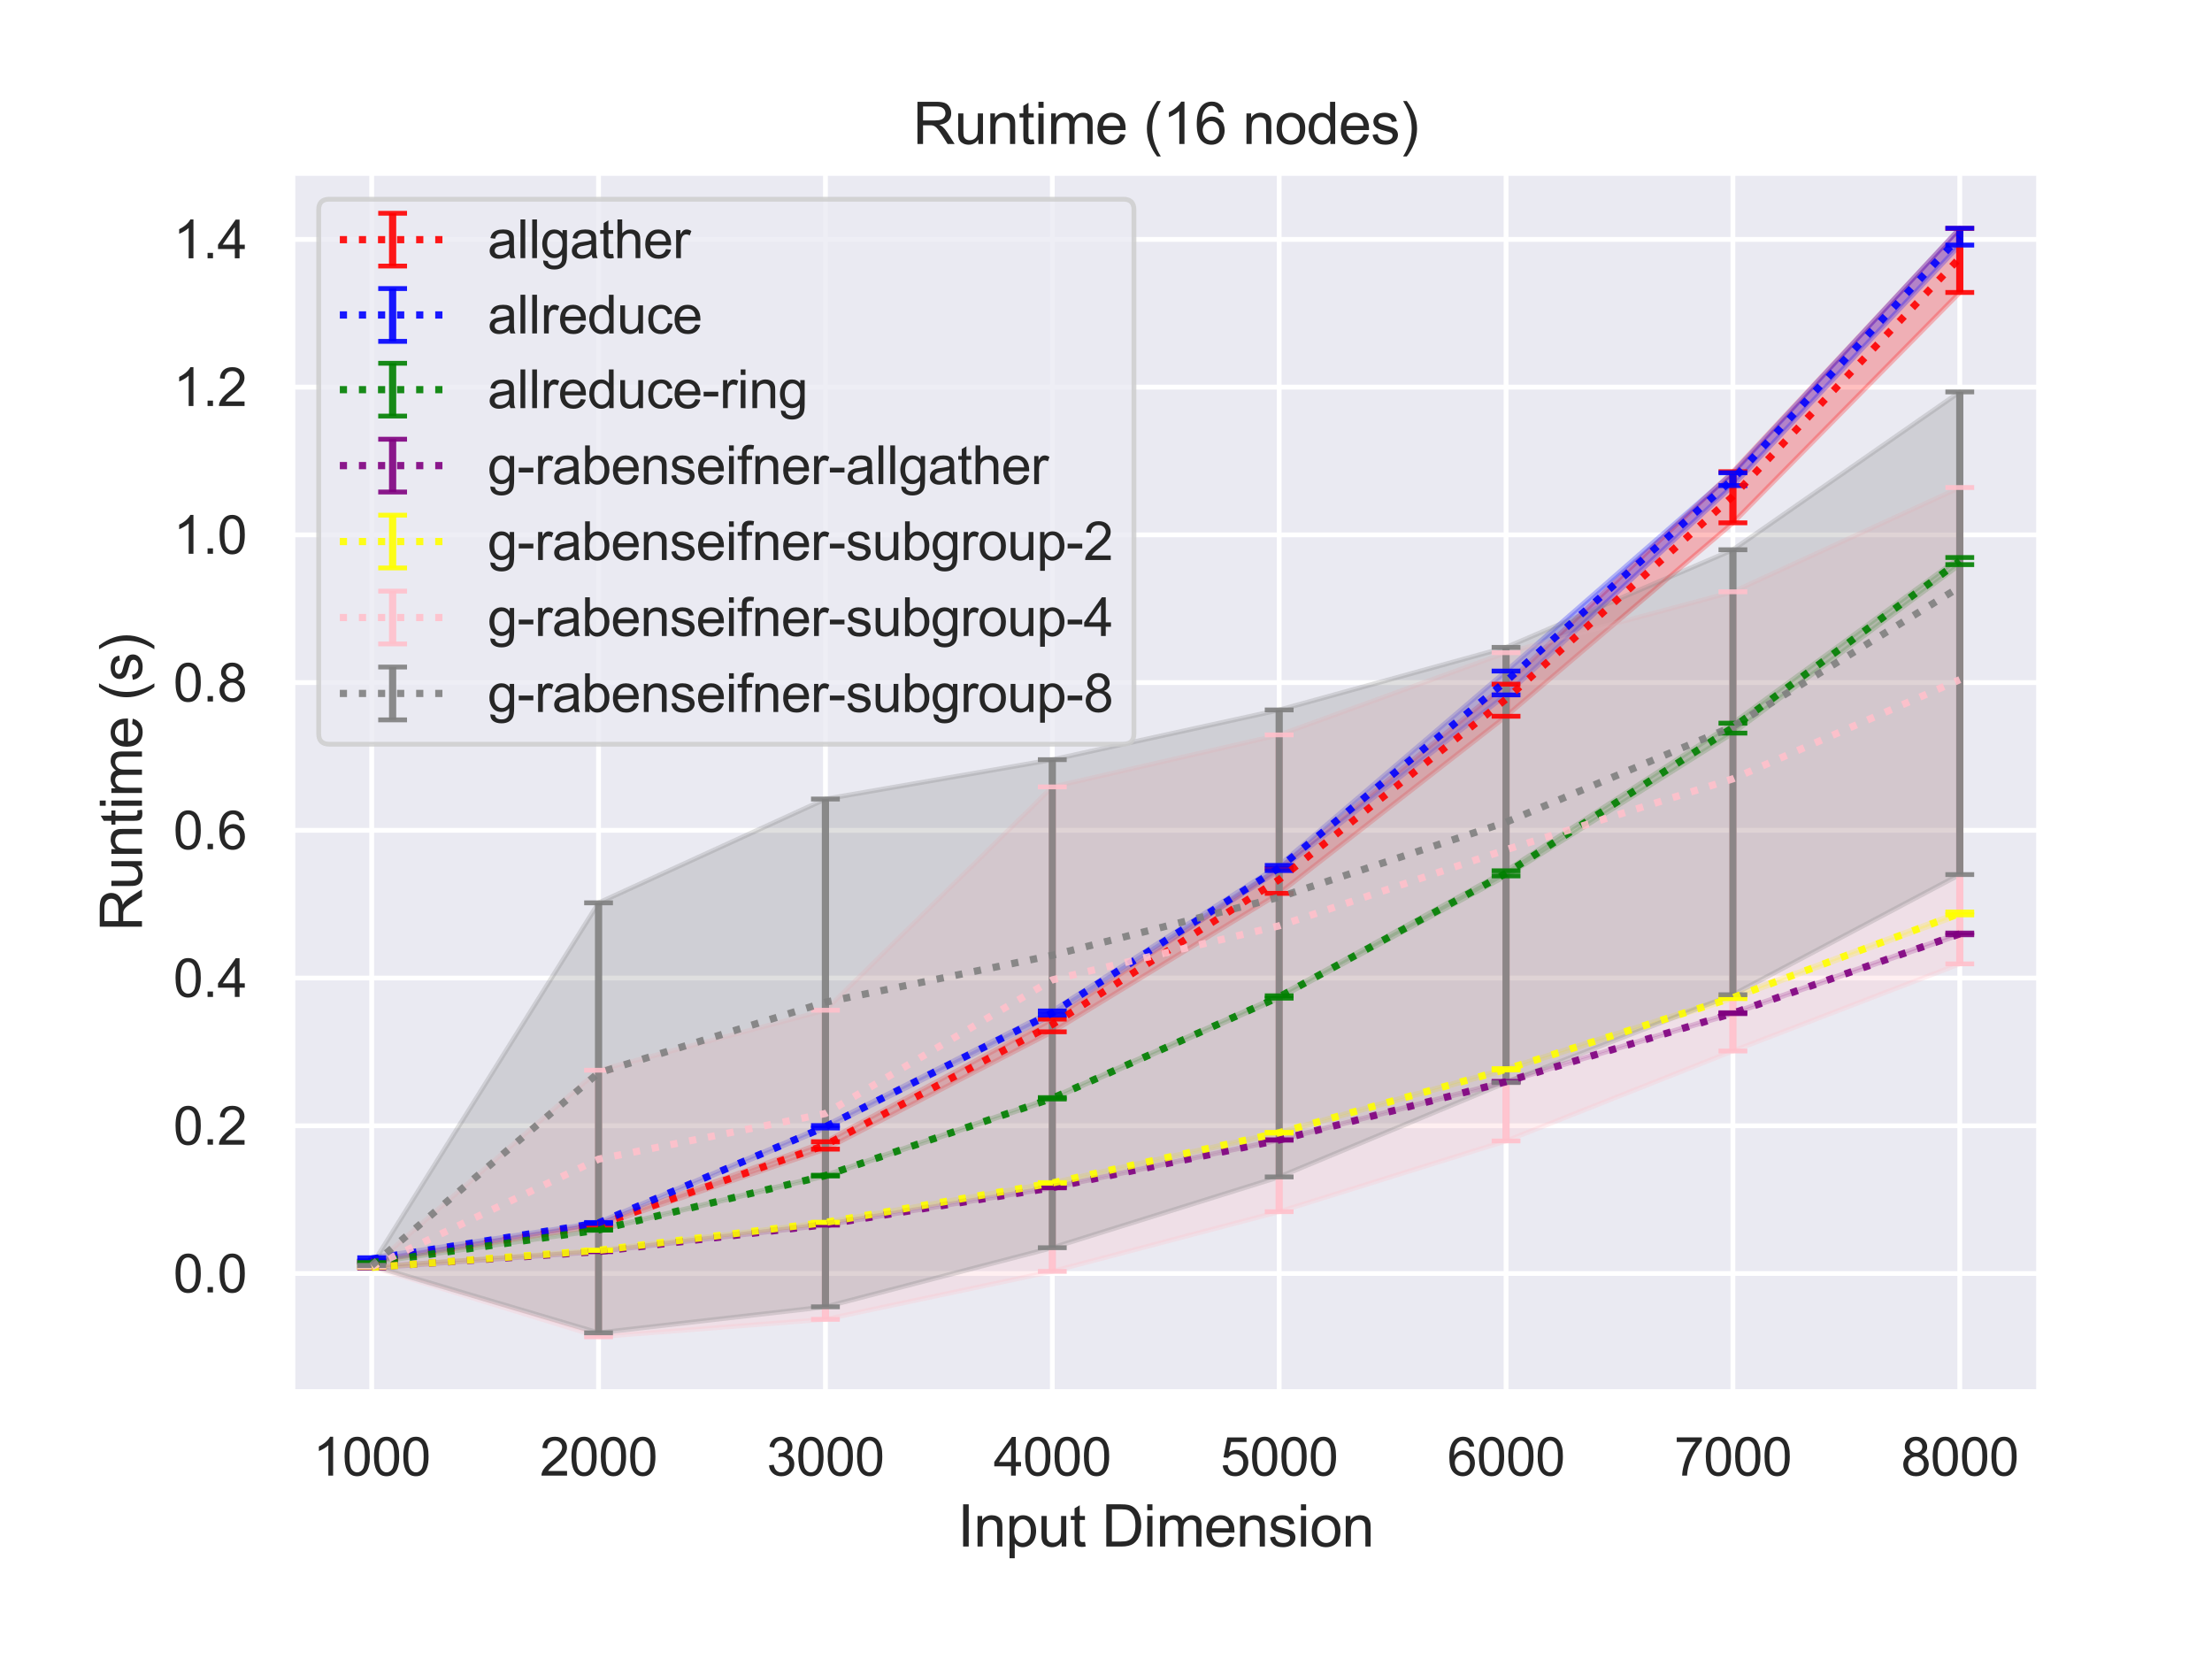 <?xml version="1.0" encoding="utf-8" standalone="no"?>
<!DOCTYPE svg PUBLIC "-//W3C//DTD SVG 1.1//EN"
  "http://www.w3.org/Graphics/SVG/1.1/DTD/svg11.dtd">
<svg height="345.6pt" version="1.1" viewBox="0 0 460.8 345.6" width="460.8pt" xmlns="http://www.w3.org/2000/svg" xmlns:xlink="http://www.w3.org/1999/xlink">
 <defs>
  <style type="text/css">*{stroke-linecap:butt;stroke-linejoin:round;}</style>
 </defs>
 <g id="figure_1">
  <g id="patch_1">
   <path d="M 0 345.6 
L 460.8 345.6 
L 460.8 0 
L 0 0 
z
" style="fill:#ffffff;"/>
  </g>
  <g id="axes_1">
   <g id="patch_2">
    <path d="M 60.89 290.02 
L 424.8 290.02 
L 424.8 36 
L 60.89 36 
z
" style="fill:#eaeaf2;"/>
   </g>
   <g id="matplotlib.axis_1">
    <g id="xtick_1">
     <g id="line2d_1">
      <path clip-path="url(#pae85678eac)" d="M 77.431 290.02 
L 77.431 36 
" style="fill:none;stroke:#ffffff;stroke-linecap:round;"/>
     </g>
     <g id="text_1">
      <!-- 1000 -->
      <g style="fill:#262626;" transform="translate(65.197 307.394)scale(0.11 -0.11)">
       <defs>
        <path d="M 2384 0 
L 1822 0 
L 1822 3584 
Q 1619 3391 1289 3197 
Q 959 3003 697 2906 
L 697 3450 
Q 1169 3672 1522 3987 
Q 1875 4303 2022 4600 
L 2384 4600 
L 2384 0 
z
" id="ArialMT-31" transform="scale(0.016)"/>
        <path d="M 266 2259 
Q 266 3072 433 3567 
Q 600 4063 929 4331 
Q 1259 4600 1759 4600 
Q 2128 4600 2406 4451 
Q 2684 4303 2865 4023 
Q 3047 3744 3150 3342 
Q 3253 2941 3253 2259 
Q 3253 1453 3087 958 
Q 2922 463 2592 192 
Q 2263 -78 1759 -78 
Q 1097 -78 719 397 
Q 266 969 266 2259 
z
M 844 2259 
Q 844 1131 1108 757 
Q 1372 384 1759 384 
Q 2147 384 2411 759 
Q 2675 1134 2675 2259 
Q 2675 3391 2411 3762 
Q 2147 4134 1753 4134 
Q 1366 4134 1134 3806 
Q 844 3388 844 2259 
z
" id="ArialMT-30" transform="scale(0.016)"/>
       </defs>
       <use xlink:href="#ArialMT-31"/>
       <use x="55.615" xlink:href="#ArialMT-30"/>
       <use x="111.23" xlink:href="#ArialMT-30"/>
       <use x="166.846" xlink:href="#ArialMT-30"/>
      </g>
     </g>
    </g>
    <g id="xtick_2">
     <g id="line2d_2">
      <path clip-path="url(#pae85678eac)" d="M 124.692 290.02 
L 124.692 36 
" style="fill:none;stroke:#ffffff;stroke-linecap:round;"/>
     </g>
     <g id="text_2">
      <!-- 2000 -->
      <g style="fill:#262626;" transform="translate(112.458 307.394)scale(0.11 -0.11)">
       <defs>
        <path d="M 3222 541 
L 3222 0 
L 194 0 
Q 188 203 259 391 
Q 375 700 629 1000 
Q 884 1300 1366 1694 
Q 2113 2306 2375 2664 
Q 2638 3022 2638 3341 
Q 2638 3675 2398 3904 
Q 2159 4134 1775 4134 
Q 1369 4134 1125 3890 
Q 881 3647 878 3216 
L 300 3275 
Q 359 3922 746 4261 
Q 1134 4600 1788 4600 
Q 2447 4600 2831 4234 
Q 3216 3869 3216 3328 
Q 3216 3053 3103 2787 
Q 2991 2522 2730 2228 
Q 2469 1934 1863 1422 
Q 1356 997 1212 845 
Q 1069 694 975 541 
L 3222 541 
z
" id="ArialMT-32" transform="scale(0.016)"/>
       </defs>
       <use xlink:href="#ArialMT-32"/>
       <use x="55.615" xlink:href="#ArialMT-30"/>
       <use x="111.23" xlink:href="#ArialMT-30"/>
       <use x="166.846" xlink:href="#ArialMT-30"/>
      </g>
     </g>
    </g>
    <g id="xtick_3">
     <g id="line2d_3">
      <path clip-path="url(#pae85678eac)" d="M 171.953 290.02 
L 171.953 36 
" style="fill:none;stroke:#ffffff;stroke-linecap:round;"/>
     </g>
     <g id="text_3">
      <!-- 3000 -->
      <g style="fill:#262626;" transform="translate(159.719 307.394)scale(0.11 -0.11)">
       <defs>
        <path d="M 269 1209 
L 831 1284 
Q 928 806 1161 595 
Q 1394 384 1728 384 
Q 2125 384 2398 659 
Q 2672 934 2672 1341 
Q 2672 1728 2419 1979 
Q 2166 2231 1775 2231 
Q 1616 2231 1378 2169 
L 1441 2663 
Q 1497 2656 1531 2656 
Q 1891 2656 2178 2843 
Q 2466 3031 2466 3422 
Q 2466 3731 2256 3934 
Q 2047 4138 1716 4138 
Q 1388 4138 1169 3931 
Q 950 3725 888 3313 
L 325 3413 
Q 428 3978 793 4289 
Q 1159 4600 1703 4600 
Q 2078 4600 2393 4439 
Q 2709 4278 2876 4000 
Q 3044 3722 3044 3409 
Q 3044 3113 2884 2869 
Q 2725 2625 2413 2481 
Q 2819 2388 3044 2092 
Q 3269 1797 3269 1353 
Q 3269 753 2831 336 
Q 2394 -81 1725 -81 
Q 1122 -81 723 278 
Q 325 638 269 1209 
z
" id="ArialMT-33" transform="scale(0.016)"/>
       </defs>
       <use xlink:href="#ArialMT-33"/>
       <use x="55.615" xlink:href="#ArialMT-30"/>
       <use x="111.23" xlink:href="#ArialMT-30"/>
       <use x="166.846" xlink:href="#ArialMT-30"/>
      </g>
     </g>
    </g>
    <g id="xtick_4">
     <g id="line2d_4">
      <path clip-path="url(#pae85678eac)" d="M 219.214 290.02 
L 219.214 36 
" style="fill:none;stroke:#ffffff;stroke-linecap:round;"/>
     </g>
     <g id="text_4">
      <!-- 4000 -->
      <g style="fill:#262626;" transform="translate(206.98 307.394)scale(0.11 -0.11)">
       <defs>
        <path d="M 2069 0 
L 2069 1097 
L 81 1097 
L 81 1613 
L 2172 4581 
L 2631 4581 
L 2631 1613 
L 3250 1613 
L 3250 1097 
L 2631 1097 
L 2631 0 
L 2069 0 
z
M 2069 1613 
L 2069 3678 
L 634 1613 
L 2069 1613 
z
" id="ArialMT-34" transform="scale(0.016)"/>
       </defs>
       <use xlink:href="#ArialMT-34"/>
       <use x="55.615" xlink:href="#ArialMT-30"/>
       <use x="111.23" xlink:href="#ArialMT-30"/>
       <use x="166.846" xlink:href="#ArialMT-30"/>
      </g>
     </g>
    </g>
    <g id="xtick_5">
     <g id="line2d_5">
      <path clip-path="url(#pae85678eac)" d="M 266.476 290.02 
L 266.476 36 
" style="fill:none;stroke:#ffffff;stroke-linecap:round;"/>
     </g>
     <g id="text_5">
      <!-- 5000 -->
      <g style="fill:#262626;" transform="translate(254.241 307.394)scale(0.11 -0.11)">
       <defs>
        <path d="M 266 1200 
L 856 1250 
Q 922 819 1161 601 
Q 1400 384 1738 384 
Q 2144 384 2425 690 
Q 2706 997 2706 1503 
Q 2706 1984 2436 2262 
Q 2166 2541 1728 2541 
Q 1456 2541 1237 2417 
Q 1019 2294 894 2097 
L 366 2166 
L 809 4519 
L 3088 4519 
L 3088 3981 
L 1259 3981 
L 1013 2750 
Q 1425 3038 1878 3038 
Q 2478 3038 2890 2622 
Q 3303 2206 3303 1553 
Q 3303 931 2941 478 
Q 2500 -78 1738 -78 
Q 1113 -78 717 272 
Q 322 622 266 1200 
z
" id="ArialMT-35" transform="scale(0.016)"/>
       </defs>
       <use xlink:href="#ArialMT-35"/>
       <use x="55.615" xlink:href="#ArialMT-30"/>
       <use x="111.23" xlink:href="#ArialMT-30"/>
       <use x="166.846" xlink:href="#ArialMT-30"/>
      </g>
     </g>
    </g>
    <g id="xtick_6">
     <g id="line2d_6">
      <path clip-path="url(#pae85678eac)" d="M 313.737 290.02 
L 313.737 36 
" style="fill:none;stroke:#ffffff;stroke-linecap:round;"/>
     </g>
     <g id="text_6">
      <!-- 6000 -->
      <g style="fill:#262626;" transform="translate(301.502 307.394)scale(0.11 -0.11)">
       <defs>
        <path d="M 3184 3459 
L 2625 3416 
Q 2550 3747 2413 3897 
Q 2184 4138 1850 4138 
Q 1581 4138 1378 3988 
Q 1113 3794 959 3422 
Q 806 3050 800 2363 
Q 1003 2672 1297 2822 
Q 1591 2972 1913 2972 
Q 2475 2972 2870 2558 
Q 3266 2144 3266 1488 
Q 3266 1056 3080 686 
Q 2894 316 2569 119 
Q 2244 -78 1831 -78 
Q 1128 -78 684 439 
Q 241 956 241 2144 
Q 241 3472 731 4075 
Q 1159 4600 1884 4600 
Q 2425 4600 2770 4297 
Q 3116 3994 3184 3459 
z
M 888 1484 
Q 888 1194 1011 928 
Q 1134 663 1356 523 
Q 1578 384 1822 384 
Q 2178 384 2434 671 
Q 2691 959 2691 1453 
Q 2691 1928 2437 2201 
Q 2184 2475 1800 2475 
Q 1419 2475 1153 2201 
Q 888 1928 888 1484 
z
" id="ArialMT-36" transform="scale(0.016)"/>
       </defs>
       <use xlink:href="#ArialMT-36"/>
       <use x="55.615" xlink:href="#ArialMT-30"/>
       <use x="111.23" xlink:href="#ArialMT-30"/>
       <use x="166.846" xlink:href="#ArialMT-30"/>
      </g>
     </g>
    </g>
    <g id="xtick_7">
     <g id="line2d_7">
      <path clip-path="url(#pae85678eac)" d="M 360.998 290.02 
L 360.998 36 
" style="fill:none;stroke:#ffffff;stroke-linecap:round;"/>
     </g>
     <g id="text_7">
      <!-- 7000 -->
      <g style="fill:#262626;" transform="translate(348.764 307.394)scale(0.11 -0.11)">
       <defs>
        <path d="M 303 3981 
L 303 4522 
L 3269 4522 
L 3269 4084 
Q 2831 3619 2401 2847 
Q 1972 2075 1738 1259 
Q 1569 684 1522 0 
L 944 0 
Q 953 541 1156 1306 
Q 1359 2072 1739 2783 
Q 2119 3494 2547 3981 
L 303 3981 
z
" id="ArialMT-37" transform="scale(0.016)"/>
       </defs>
       <use xlink:href="#ArialMT-37"/>
       <use x="55.615" xlink:href="#ArialMT-30"/>
       <use x="111.23" xlink:href="#ArialMT-30"/>
       <use x="166.846" xlink:href="#ArialMT-30"/>
      </g>
     </g>
    </g>
    <g id="xtick_8">
     <g id="line2d_8">
      <path clip-path="url(#pae85678eac)" d="M 408.259 290.02 
L 408.259 36 
" style="fill:none;stroke:#ffffff;stroke-linecap:round;"/>
     </g>
     <g id="text_8">
      <!-- 8000 -->
      <g style="fill:#262626;" transform="translate(396.025 307.394)scale(0.11 -0.11)">
       <defs>
        <path d="M 1131 2484 
Q 781 2613 612 2850 
Q 444 3088 444 3419 
Q 444 3919 803 4259 
Q 1163 4600 1759 4600 
Q 2359 4600 2725 4251 
Q 3091 3903 3091 3403 
Q 3091 3084 2923 2848 
Q 2756 2613 2416 2484 
Q 2838 2347 3058 2040 
Q 3278 1734 3278 1309 
Q 3278 722 2862 322 
Q 2447 -78 1769 -78 
Q 1091 -78 675 323 
Q 259 725 259 1325 
Q 259 1772 486 2073 
Q 713 2375 1131 2484 
z
M 1019 3438 
Q 1019 3113 1228 2906 
Q 1438 2700 1772 2700 
Q 2097 2700 2305 2904 
Q 2513 3109 2513 3406 
Q 2513 3716 2298 3927 
Q 2084 4138 1766 4138 
Q 1444 4138 1231 3931 
Q 1019 3725 1019 3438 
z
M 838 1322 
Q 838 1081 952 856 
Q 1066 631 1291 507 
Q 1516 384 1775 384 
Q 2178 384 2440 643 
Q 2703 903 2703 1303 
Q 2703 1709 2433 1975 
Q 2163 2241 1756 2241 
Q 1359 2241 1098 1978 
Q 838 1716 838 1322 
z
" id="ArialMT-38" transform="scale(0.016)"/>
       </defs>
       <use xlink:href="#ArialMT-38"/>
       <use x="55.615" xlink:href="#ArialMT-30"/>
       <use x="111.23" xlink:href="#ArialMT-30"/>
       <use x="166.846" xlink:href="#ArialMT-30"/>
      </g>
     </g>
    </g>
    <g id="text_9">
     <!-- Input Dimension -->
     <g style="fill:#262626;" transform="translate(199.491 322.169)scale(0.12 -0.12)">
      <defs>
       <path d="M 597 0 
L 597 4581 
L 1203 4581 
L 1203 0 
L 597 0 
z
" id="ArialMT-49" transform="scale(0.016)"/>
       <path d="M 422 0 
L 422 3319 
L 928 3319 
L 928 2847 
Q 1294 3394 1984 3394 
Q 2284 3394 2536 3286 
Q 2788 3178 2913 3003 
Q 3038 2828 3088 2588 
Q 3119 2431 3119 2041 
L 3119 0 
L 2556 0 
L 2556 2019 
Q 2556 2363 2490 2533 
Q 2425 2703 2258 2804 
Q 2091 2906 1866 2906 
Q 1506 2906 1245 2678 
Q 984 2450 984 1813 
L 984 0 
L 422 0 
z
" id="ArialMT-6e" transform="scale(0.016)"/>
       <path d="M 422 -1272 
L 422 3319 
L 934 3319 
L 934 2888 
Q 1116 3141 1344 3267 
Q 1572 3394 1897 3394 
Q 2322 3394 2647 3175 
Q 2972 2956 3137 2557 
Q 3303 2159 3303 1684 
Q 3303 1175 3120 767 
Q 2938 359 2589 142 
Q 2241 -75 1856 -75 
Q 1575 -75 1351 44 
Q 1128 163 984 344 
L 984 -1272 
L 422 -1272 
z
M 931 1641 
Q 931 1000 1190 694 
Q 1450 388 1819 388 
Q 2194 388 2461 705 
Q 2728 1022 2728 1688 
Q 2728 2322 2467 2637 
Q 2206 2953 1844 2953 
Q 1484 2953 1207 2617 
Q 931 2281 931 1641 
z
" id="ArialMT-70" transform="scale(0.016)"/>
       <path d="M 2597 0 
L 2597 488 
Q 2209 -75 1544 -75 
Q 1250 -75 995 37 
Q 741 150 617 320 
Q 494 491 444 738 
Q 409 903 409 1263 
L 409 3319 
L 972 3319 
L 972 1478 
Q 972 1038 1006 884 
Q 1059 663 1231 536 
Q 1403 409 1656 409 
Q 1909 409 2131 539 
Q 2353 669 2445 892 
Q 2538 1116 2538 1541 
L 2538 3319 
L 3100 3319 
L 3100 0 
L 2597 0 
z
" id="ArialMT-75" transform="scale(0.016)"/>
       <path d="M 1650 503 
L 1731 6 
Q 1494 -44 1306 -44 
Q 1000 -44 831 53 
Q 663 150 594 308 
Q 525 466 525 972 
L 525 2881 
L 113 2881 
L 113 3319 
L 525 3319 
L 525 4141 
L 1084 4478 
L 1084 3319 
L 1650 3319 
L 1650 2881 
L 1084 2881 
L 1084 941 
Q 1084 700 1114 631 
Q 1144 563 1211 522 
Q 1278 481 1403 481 
Q 1497 481 1650 503 
z
" id="ArialMT-74" transform="scale(0.016)"/>
       <path id="ArialMT-20" transform="scale(0.016)"/>
       <path d="M 494 0 
L 494 4581 
L 2072 4581 
Q 2606 4581 2888 4516 
Q 3281 4425 3559 4188 
Q 3922 3881 4101 3404 
Q 4281 2928 4281 2316 
Q 4281 1794 4159 1391 
Q 4038 988 3847 723 
Q 3656 459 3429 307 
Q 3203 156 2883 78 
Q 2563 0 2147 0 
L 494 0 
z
M 1100 541 
L 2078 541 
Q 2531 541 2789 625 
Q 3047 709 3200 863 
Q 3416 1078 3536 1442 
Q 3656 1806 3656 2325 
Q 3656 3044 3420 3430 
Q 3184 3816 2847 3947 
Q 2603 4041 2063 4041 
L 1100 4041 
L 1100 541 
z
" id="ArialMT-44" transform="scale(0.016)"/>
       <path d="M 425 3934 
L 425 4581 
L 988 4581 
L 988 3934 
L 425 3934 
z
M 425 0 
L 425 3319 
L 988 3319 
L 988 0 
L 425 0 
z
" id="ArialMT-69" transform="scale(0.016)"/>
       <path d="M 422 0 
L 422 3319 
L 925 3319 
L 925 2853 
Q 1081 3097 1340 3245 
Q 1600 3394 1931 3394 
Q 2300 3394 2536 3241 
Q 2772 3088 2869 2813 
Q 3263 3394 3894 3394 
Q 4388 3394 4653 3120 
Q 4919 2847 4919 2278 
L 4919 0 
L 4359 0 
L 4359 2091 
Q 4359 2428 4304 2576 
Q 4250 2725 4106 2815 
Q 3963 2906 3769 2906 
Q 3419 2906 3187 2673 
Q 2956 2441 2956 1928 
L 2956 0 
L 2394 0 
L 2394 2156 
Q 2394 2531 2256 2718 
Q 2119 2906 1806 2906 
Q 1569 2906 1367 2781 
Q 1166 2656 1075 2415 
Q 984 2175 984 1722 
L 984 0 
L 422 0 
z
" id="ArialMT-6d" transform="scale(0.016)"/>
       <path d="M 2694 1069 
L 3275 997 
Q 3138 488 2766 206 
Q 2394 -75 1816 -75 
Q 1088 -75 661 373 
Q 234 822 234 1631 
Q 234 2469 665 2931 
Q 1097 3394 1784 3394 
Q 2450 3394 2872 2941 
Q 3294 2488 3294 1666 
Q 3294 1616 3291 1516 
L 816 1516 
Q 847 969 1125 678 
Q 1403 388 1819 388 
Q 2128 388 2347 550 
Q 2566 713 2694 1069 
z
M 847 1978 
L 2700 1978 
Q 2663 2397 2488 2606 
Q 2219 2931 1791 2931 
Q 1403 2931 1139 2672 
Q 875 2413 847 1978 
z
" id="ArialMT-65" transform="scale(0.016)"/>
       <path d="M 197 991 
L 753 1078 
Q 800 744 1014 566 
Q 1228 388 1613 388 
Q 2000 388 2187 545 
Q 2375 703 2375 916 
Q 2375 1106 2209 1216 
Q 2094 1291 1634 1406 
Q 1016 1563 777 1677 
Q 538 1791 414 1992 
Q 291 2194 291 2438 
Q 291 2659 392 2848 
Q 494 3038 669 3163 
Q 800 3259 1026 3326 
Q 1253 3394 1513 3394 
Q 1903 3394 2198 3281 
Q 2494 3169 2634 2976 
Q 2775 2784 2828 2463 
L 2278 2388 
Q 2241 2644 2061 2787 
Q 1881 2931 1553 2931 
Q 1166 2931 1000 2803 
Q 834 2675 834 2503 
Q 834 2394 903 2306 
Q 972 2216 1119 2156 
Q 1203 2125 1616 2013 
Q 2213 1853 2448 1751 
Q 2684 1650 2818 1456 
Q 2953 1263 2953 975 
Q 2953 694 2789 445 
Q 2625 197 2315 61 
Q 2006 -75 1616 -75 
Q 969 -75 630 194 
Q 291 463 197 991 
z
" id="ArialMT-73" transform="scale(0.016)"/>
       <path d="M 213 1659 
Q 213 2581 725 3025 
Q 1153 3394 1769 3394 
Q 2453 3394 2887 2945 
Q 3322 2497 3322 1706 
Q 3322 1066 3130 698 
Q 2938 331 2570 128 
Q 2203 -75 1769 -75 
Q 1072 -75 642 372 
Q 213 819 213 1659 
z
M 791 1659 
Q 791 1022 1069 705 
Q 1347 388 1769 388 
Q 2188 388 2466 706 
Q 2744 1025 2744 1678 
Q 2744 2294 2464 2611 
Q 2184 2928 1769 2928 
Q 1347 2928 1069 2612 
Q 791 2297 791 1659 
z
" id="ArialMT-6f" transform="scale(0.016)"/>
      </defs>
      <use xlink:href="#ArialMT-49"/>
      <use x="27.783" xlink:href="#ArialMT-6e"/>
      <use x="83.398" xlink:href="#ArialMT-70"/>
      <use x="139.014" xlink:href="#ArialMT-75"/>
      <use x="194.629" xlink:href="#ArialMT-74"/>
      <use x="222.412" xlink:href="#ArialMT-20"/>
      <use x="250.195" xlink:href="#ArialMT-44"/>
      <use x="322.412" xlink:href="#ArialMT-69"/>
      <use x="344.629" xlink:href="#ArialMT-6d"/>
      <use x="427.93" xlink:href="#ArialMT-65"/>
      <use x="483.545" xlink:href="#ArialMT-6e"/>
      <use x="539.16" xlink:href="#ArialMT-73"/>
      <use x="589.16" xlink:href="#ArialMT-69"/>
      <use x="611.377" xlink:href="#ArialMT-6f"/>
      <use x="666.992" xlink:href="#ArialMT-6e"/>
     </g>
    </g>
   </g>
   <g id="matplotlib.axis_2">
    <g id="ytick_1">
     <g id="line2d_9">
      <path clip-path="url(#pae85678eac)" d="M 60.89 265.295 
L 424.8 265.295 
" style="fill:none;stroke:#ffffff;stroke-linecap:round;"/>
     </g>
     <g id="text_10">
      <!-- 0.0 -->
      <g style="fill:#262626;" transform="translate(36.1 269.231)scale(0.11 -0.11)">
       <defs>
        <path d="M 581 0 
L 581 641 
L 1222 641 
L 1222 0 
L 581 0 
z
" id="ArialMT-2e" transform="scale(0.016)"/>
       </defs>
       <use xlink:href="#ArialMT-30"/>
       <use x="55.615" xlink:href="#ArialMT-2e"/>
       <use x="83.398" xlink:href="#ArialMT-30"/>
      </g>
     </g>
    </g>
    <g id="ytick_2">
     <g id="line2d_10">
      <path clip-path="url(#pae85678eac)" d="M 60.89 234.519 
L 424.8 234.519 
" style="fill:none;stroke:#ffffff;stroke-linecap:round;"/>
     </g>
     <g id="text_11">
      <!-- 0.2 -->
      <g style="fill:#262626;" transform="translate(36.1 238.456)scale(0.11 -0.11)">
       <use xlink:href="#ArialMT-30"/>
       <use x="55.615" xlink:href="#ArialMT-2e"/>
       <use x="83.398" xlink:href="#ArialMT-32"/>
      </g>
     </g>
    </g>
    <g id="ytick_3">
     <g id="line2d_11">
      <path clip-path="url(#pae85678eac)" d="M 60.89 203.744 
L 424.8 203.744 
" style="fill:none;stroke:#ffffff;stroke-linecap:round;"/>
     </g>
     <g id="text_12">
      <!-- 0.4 -->
      <g style="fill:#262626;" transform="translate(36.1 207.681)scale(0.11 -0.11)">
       <use xlink:href="#ArialMT-30"/>
       <use x="55.615" xlink:href="#ArialMT-2e"/>
       <use x="83.398" xlink:href="#ArialMT-34"/>
      </g>
     </g>
    </g>
    <g id="ytick_4">
     <g id="line2d_12">
      <path clip-path="url(#pae85678eac)" d="M 60.89 172.969 
L 424.8 172.969 
" style="fill:none;stroke:#ffffff;stroke-linecap:round;"/>
     </g>
     <g id="text_13">
      <!-- 0.6 -->
      <g style="fill:#262626;" transform="translate(36.1 176.906)scale(0.11 -0.11)">
       <use xlink:href="#ArialMT-30"/>
       <use x="55.615" xlink:href="#ArialMT-2e"/>
       <use x="83.398" xlink:href="#ArialMT-36"/>
      </g>
     </g>
    </g>
    <g id="ytick_5">
     <g id="line2d_13">
      <path clip-path="url(#pae85678eac)" d="M 60.89 142.194 
L 424.8 142.194 
" style="fill:none;stroke:#ffffff;stroke-linecap:round;"/>
     </g>
     <g id="text_14">
      <!-- 0.8 -->
      <g style="fill:#262626;" transform="translate(36.1 146.131)scale(0.11 -0.11)">
       <use xlink:href="#ArialMT-30"/>
       <use x="55.615" xlink:href="#ArialMT-2e"/>
       <use x="83.398" xlink:href="#ArialMT-38"/>
      </g>
     </g>
    </g>
    <g id="ytick_6">
     <g id="line2d_14">
      <path clip-path="url(#pae85678eac)" d="M 60.89 111.419 
L 424.8 111.419 
" style="fill:none;stroke:#ffffff;stroke-linecap:round;"/>
     </g>
     <g id="text_15">
      <!-- 1.0 -->
      <g style="fill:#262626;" transform="translate(36.1 115.356)scale(0.11 -0.11)">
       <use xlink:href="#ArialMT-31"/>
       <use x="55.615" xlink:href="#ArialMT-2e"/>
       <use x="83.398" xlink:href="#ArialMT-30"/>
      </g>
     </g>
    </g>
    <g id="ytick_7">
     <g id="line2d_15">
      <path clip-path="url(#pae85678eac)" d="M 60.89 80.644 
L 424.8 80.644 
" style="fill:none;stroke:#ffffff;stroke-linecap:round;"/>
     </g>
     <g id="text_16">
      <!-- 1.2 -->
      <g style="fill:#262626;" transform="translate(36.1 84.58)scale(0.11 -0.11)">
       <use xlink:href="#ArialMT-31"/>
       <use x="55.615" xlink:href="#ArialMT-2e"/>
       <use x="83.398" xlink:href="#ArialMT-32"/>
      </g>
     </g>
    </g>
    <g id="ytick_8">
     <g id="line2d_16">
      <path clip-path="url(#pae85678eac)" d="M 60.89 49.868 
L 424.8 49.868 
" style="fill:none;stroke:#ffffff;stroke-linecap:round;"/>
     </g>
     <g id="text_17">
      <!-- 1.4 -->
      <g style="fill:#262626;" transform="translate(36.1 53.805)scale(0.11 -0.11)">
       <use xlink:href="#ArialMT-31"/>
       <use x="55.615" xlink:href="#ArialMT-2e"/>
       <use x="83.398" xlink:href="#ArialMT-34"/>
      </g>
     </g>
    </g>
    <g id="text_18">
     <!-- Runtime (s) -->
     <g style="fill:#262626;" transform="translate(29.574 194.013)rotate(-90)scale(0.12 -0.12)">
      <defs>
       <path d="M 503 0 
L 503 4581 
L 2534 4581 
Q 3147 4581 3465 4457 
Q 3784 4334 3975 4021 
Q 4166 3709 4166 3331 
Q 4166 2844 3850 2509 
Q 3534 2175 2875 2084 
Q 3116 1969 3241 1856 
Q 3506 1613 3744 1247 
L 4541 0 
L 3778 0 
L 3172 953 
Q 2906 1366 2734 1584 
Q 2563 1803 2427 1890 
Q 2291 1978 2150 2013 
Q 2047 2034 1813 2034 
L 1109 2034 
L 1109 0 
L 503 0 
z
M 1109 2559 
L 2413 2559 
Q 2828 2559 3062 2645 
Q 3297 2731 3419 2920 
Q 3541 3109 3541 3331 
Q 3541 3656 3305 3865 
Q 3069 4075 2559 4075 
L 1109 4075 
L 1109 2559 
z
" id="ArialMT-52" transform="scale(0.016)"/>
       <path d="M 1497 -1347 
Q 1031 -759 709 28 
Q 388 816 388 1659 
Q 388 2403 628 3084 
Q 909 3875 1497 4659 
L 1900 4659 
Q 1522 4009 1400 3731 
Q 1209 3300 1100 2831 
Q 966 2247 966 1656 
Q 966 153 1900 -1347 
L 1497 -1347 
z
" id="ArialMT-28" transform="scale(0.016)"/>
       <path d="M 791 -1347 
L 388 -1347 
Q 1322 153 1322 1656 
Q 1322 2244 1188 2822 
Q 1081 3291 891 3722 
Q 769 4003 388 4659 
L 791 4659 
Q 1378 3875 1659 3084 
Q 1900 2403 1900 1659 
Q 1900 816 1576 28 
Q 1253 -759 791 -1347 
z
" id="ArialMT-29" transform="scale(0.016)"/>
      </defs>
      <use xlink:href="#ArialMT-52"/>
      <use x="72.217" xlink:href="#ArialMT-75"/>
      <use x="127.832" xlink:href="#ArialMT-6e"/>
      <use x="183.447" xlink:href="#ArialMT-74"/>
      <use x="211.23" xlink:href="#ArialMT-69"/>
      <use x="233.447" xlink:href="#ArialMT-6d"/>
      <use x="316.748" xlink:href="#ArialMT-65"/>
      <use x="372.363" xlink:href="#ArialMT-20"/>
      <use x="400.146" xlink:href="#ArialMT-28"/>
      <use x="433.447" xlink:href="#ArialMT-73"/>
      <use x="483.447" xlink:href="#ArialMT-29"/>
     </g>
    </g>
   </g>
   <g id="PolyCollection_1">
    <defs>
     <path d="M 77.431 -82.868 
L 77.431 -82.796 
L 124.692 -90.238 
L 171.953 -106.21 
L 219.214 -130.655 
L 266.476 -159.5 
L 313.737 -196.396 
L 360.998 -236.681 
L 408.259 -284.675 
L 408.259 -298.016 
L 408.259 -298.016 
L 360.998 -247.332 
L 313.737 -203.07 
L 266.476 -164.663 
L 219.214 -133.293 
L 171.953 -107.752 
L 124.692 -90.654 
L 77.431 -82.868 
z
" id="m89fafc3f28" style="stroke:#ff0000;stroke-opacity:0.25;"/>
    </defs>
    <g clip-path="url(#pae85678eac)">
     <use style="fill:#ff0000;fill-opacity:0.25;stroke:#ff0000;stroke-opacity:0.25;" x="0" xlink:href="#m89fafc3f28" y="345.6"/>
    </g>
   </g>
   <g id="PolyCollection_2">
    <defs>
     <path d="M 77.431 -83.593 
L 77.431 -82.914 
L 124.692 -90.736 
L 171.953 -110.625 
L 219.214 -134.138 
L 266.476 -164.251 
L 313.737 -200.839 
L 360.998 -244.446 
L 408.259 -294.545 
L 408.259 -298.054 
L 408.259 -298.054 
L 360.998 -247.102 
L 313.737 -205.802 
L 266.476 -165.319 
L 219.214 -134.995 
L 171.953 -111.12 
L 124.692 -90.94 
L 77.431 -83.593 
z
" id="mf5c9370a39" style="stroke:#0000ff;stroke-opacity:0.25;"/>
    </defs>
    <g clip-path="url(#pae85678eac)">
     <use style="fill:#0000ff;fill-opacity:0.25;stroke:#0000ff;stroke-opacity:0.25;" x="0" xlink:href="#mf5c9370a39" y="345.6"/>
    </g>
   </g>
   <g id="PolyCollection_3">
    <defs>
     <path d="M 77.431 -82.559 
L 77.431 -82.546 
L 124.692 -89.34 
L 171.953 -100.615 
L 219.214 -116.652 
L 266.476 -137.668 
L 313.737 -163.128 
L 360.998 -192.88 
L 408.259 -227.979 
L 408.259 -229.463 
L 408.259 -229.463 
L 360.998 -194.947 
L 313.737 -164.197 
L 266.476 -138.16 
L 219.214 -116.947 
L 171.953 -100.781 
L 124.692 -89.405 
L 77.431 -82.559 
z
" id="m714de3761e" style="stroke:#008000;stroke-opacity:0.25;"/>
    </defs>
    <g clip-path="url(#pae85678eac)">
     <use style="fill:#008000;fill-opacity:0.25;stroke:#008000;stroke-opacity:0.25;" x="0" xlink:href="#m714de3761e" y="345.6"/>
    </g>
   </g>
   <g id="PolyCollection_4">
    <defs>
     <path d="M 77.431 -81.742 
L 77.431 -81.417 
L 124.692 -84.864 
L 171.953 -90.391 
L 219.214 -98.15 
L 266.476 -108.087 
L 313.737 -120.19 
L 360.998 -134.445 
L 408.259 -150.868 
L 408.259 -151.231 
L 408.259 -151.231 
L 360.998 -134.628 
L 313.737 -120.328 
L 266.476 -108.155 
L 219.214 -98.235 
L 171.953 -90.547 
L 124.692 -84.894 
L 77.431 -81.742 
z
" id="m28ee2f4a1b" style="stroke:#800080;stroke-opacity:0.25;"/>
    </defs>
    <g clip-path="url(#pae85678eac)">
     <use style="fill:#800080;fill-opacity:0.25;stroke:#800080;stroke-opacity:0.25;" x="0" xlink:href="#m28ee2f4a1b" y="345.6"/>
    </g>
   </g>
   <g id="PolyCollection_5">
    <defs>
     <path d="M 77.431 -81.583 
L 77.431 -81.572 
L 124.692 -85.12 
L 171.953 -90.926 
L 219.214 -99.109 
L 266.476 -109.558 
L 313.737 -122.7 
L 360.998 -137.567 
L 408.259 -155.012 
L 408.259 -155.608 
L 408.259 -155.608 
L 360.998 -138.005 
L 313.737 -122.992 
L 266.476 -109.728 
L 219.214 -99.241 
L 171.953 -90.99 
L 124.692 -85.151 
L 77.431 -81.583 
z
" id="mc9aba2f1fa" style="stroke:#ffff00;stroke-opacity:0.25;"/>
    </defs>
    <g clip-path="url(#pae85678eac)">
     <use style="fill:#ffff00;fill-opacity:0.25;stroke:#ffff00;stroke-opacity:0.25;" x="0" xlink:href="#mc9aba2f1fa" y="345.6"/>
    </g>
   </g>
   <g id="PolyCollection_6">
    <defs>
     <path d="M 77.431 -81.739 
L 77.431 -81.686 
L 124.692 -67.126 
L 171.953 -70.76 
L 219.214 -80.747 
L 266.476 -93.184 
L 313.737 -107.921 
L 360.998 -126.659 
L 408.259 -144.805 
L 408.259 -244.04 
L 408.259 -244.04 
L 360.998 -222.315 
L 313.737 -209.63 
L 266.476 -192.508 
L 219.214 -181.668 
L 171.953 -135.151 
L 124.692 -122.652 
L 77.431 -81.739 
z
" id="m61677b31c0" style="stroke:#ffc0cb;stroke-opacity:0.25;"/>
    </defs>
    <g clip-path="url(#pae85678eac)">
     <use style="fill:#ffc0cb;fill-opacity:0.25;stroke:#ffc0cb;stroke-opacity:0.25;" x="0" xlink:href="#m61677b31c0" y="345.6"/>
    </g>
   </g>
   <g id="PolyCollection_7">
    <defs>
     <path d="M 77.431 -82.006 
L 77.431 -81.936 
L 124.692 -67.95 
L 171.953 -73.365 
L 219.214 -85.676 
L 266.476 -100.427 
L 313.737 -120.09 
L 360.998 -138.381 
L 408.259 -163.408 
L 408.259 -263.95 
L 408.259 -263.95 
L 360.998 -231.075 
L 313.737 -210.738 
L 266.476 -197.706 
L 219.214 -187.347 
L 171.953 -179.146 
L 124.692 -157.52 
L 77.431 -82.006 
z
" id="m97bdabe8ab" style="stroke:#808080;stroke-opacity:0.25;"/>
    </defs>
    <g clip-path="url(#pae85678eac)">
     <use style="fill:#808080;fill-opacity:0.25;stroke:#808080;stroke-opacity:0.25;" x="0" xlink:href="#m97bdabe8ab" y="345.6"/>
    </g>
   </g>
   <g id="LineCollection_1">
    <path clip-path="url(#pae85678eac)" d="M 77.431 262.804 
L 77.431 262.732 
" style="fill:none;stroke:#ff0000;stroke-opacity:0.9;stroke-width:1.5;"/>
    <path clip-path="url(#pae85678eac)" d="M 124.692 255.362 
L 124.692 254.946 
" style="fill:none;stroke:#ff0000;stroke-opacity:0.9;stroke-width:1.5;"/>
    <path clip-path="url(#pae85678eac)" d="M 171.953 239.39 
L 171.953 237.848 
" style="fill:none;stroke:#ff0000;stroke-opacity:0.9;stroke-width:1.5;"/>
    <path clip-path="url(#pae85678eac)" d="M 219.214 214.945 
L 219.214 212.307 
" style="fill:none;stroke:#ff0000;stroke-opacity:0.9;stroke-width:1.5;"/>
    <path clip-path="url(#pae85678eac)" d="M 266.476 186.1 
L 266.476 180.937 
" style="fill:none;stroke:#ff0000;stroke-opacity:0.9;stroke-width:1.5;"/>
    <path clip-path="url(#pae85678eac)" d="M 313.737 149.204 
L 313.737 142.53 
" style="fill:none;stroke:#ff0000;stroke-opacity:0.9;stroke-width:1.5;"/>
    <path clip-path="url(#pae85678eac)" d="M 360.998 108.919 
L 360.998 98.268 
" style="fill:none;stroke:#ff0000;stroke-opacity:0.9;stroke-width:1.5;"/>
    <path clip-path="url(#pae85678eac)" d="M 408.259 60.925 
L 408.259 47.584 
" style="fill:none;stroke:#ff0000;stroke-opacity:0.9;stroke-width:1.5;"/>
   </g>
   <g id="LineCollection_2">
    <path clip-path="url(#pae85678eac)" d="M 77.431 262.686 
L 77.431 262.007 
" style="fill:none;stroke:#0000ff;stroke-opacity:0.9;stroke-width:1.5;"/>
    <path clip-path="url(#pae85678eac)" d="M 124.692 254.864 
L 124.692 254.66 
" style="fill:none;stroke:#0000ff;stroke-opacity:0.9;stroke-width:1.5;"/>
    <path clip-path="url(#pae85678eac)" d="M 171.953 234.975 
L 171.953 234.48 
" style="fill:none;stroke:#0000ff;stroke-opacity:0.9;stroke-width:1.5;"/>
    <path clip-path="url(#pae85678eac)" d="M 219.214 211.462 
L 219.214 210.605 
" style="fill:none;stroke:#0000ff;stroke-opacity:0.9;stroke-width:1.5;"/>
    <path clip-path="url(#pae85678eac)" d="M 266.476 181.349 
L 266.476 180.281 
" style="fill:none;stroke:#0000ff;stroke-opacity:0.9;stroke-width:1.5;"/>
    <path clip-path="url(#pae85678eac)" d="M 313.737 144.761 
L 313.737 139.798 
" style="fill:none;stroke:#0000ff;stroke-opacity:0.9;stroke-width:1.5;"/>
    <path clip-path="url(#pae85678eac)" d="M 360.998 101.154 
L 360.998 98.498 
" style="fill:none;stroke:#0000ff;stroke-opacity:0.9;stroke-width:1.5;"/>
    <path clip-path="url(#pae85678eac)" d="M 408.259 51.055 
L 408.259 47.546 
" style="fill:none;stroke:#0000ff;stroke-opacity:0.9;stroke-width:1.5;"/>
   </g>
   <g id="LineCollection_3">
    <path clip-path="url(#pae85678eac)" d="M 77.431 263.054 
L 77.431 263.041 
" style="fill:none;stroke:#008000;stroke-opacity:0.9;stroke-width:1.5;"/>
    <path clip-path="url(#pae85678eac)" d="M 124.692 256.26 
L 124.692 256.195 
" style="fill:none;stroke:#008000;stroke-opacity:0.9;stroke-width:1.5;"/>
    <path clip-path="url(#pae85678eac)" d="M 171.953 244.985 
L 171.953 244.819 
" style="fill:none;stroke:#008000;stroke-opacity:0.9;stroke-width:1.5;"/>
    <path clip-path="url(#pae85678eac)" d="M 219.214 228.948 
L 219.214 228.653 
" style="fill:none;stroke:#008000;stroke-opacity:0.9;stroke-width:1.5;"/>
    <path clip-path="url(#pae85678eac)" d="M 266.476 207.932 
L 266.476 207.44 
" style="fill:none;stroke:#008000;stroke-opacity:0.9;stroke-width:1.5;"/>
    <path clip-path="url(#pae85678eac)" d="M 313.737 182.472 
L 313.737 181.403 
" style="fill:none;stroke:#008000;stroke-opacity:0.9;stroke-width:1.5;"/>
    <path clip-path="url(#pae85678eac)" d="M 360.998 152.72 
L 360.998 150.653 
" style="fill:none;stroke:#008000;stroke-opacity:0.9;stroke-width:1.5;"/>
    <path clip-path="url(#pae85678eac)" d="M 408.259 117.621 
L 408.259 116.138 
" style="fill:none;stroke:#008000;stroke-opacity:0.9;stroke-width:1.5;"/>
   </g>
   <g id="LineCollection_4">
    <path clip-path="url(#pae85678eac)" d="M 77.431 264.183 
L 77.431 263.858 
" style="fill:none;stroke:#800080;stroke-opacity:0.9;stroke-width:1.5;"/>
    <path clip-path="url(#pae85678eac)" d="M 124.692 260.736 
L 124.692 260.706 
" style="fill:none;stroke:#800080;stroke-opacity:0.9;stroke-width:1.5;"/>
    <path clip-path="url(#pae85678eac)" d="M 171.953 255.209 
L 171.953 255.053 
" style="fill:none;stroke:#800080;stroke-opacity:0.9;stroke-width:1.5;"/>
    <path clip-path="url(#pae85678eac)" d="M 219.214 247.45 
L 219.214 247.365 
" style="fill:none;stroke:#800080;stroke-opacity:0.9;stroke-width:1.5;"/>
    <path clip-path="url(#pae85678eac)" d="M 266.476 237.513 
L 266.476 237.445 
" style="fill:none;stroke:#800080;stroke-opacity:0.9;stroke-width:1.5;"/>
    <path clip-path="url(#pae85678eac)" d="M 313.737 225.41 
L 313.737 225.272 
" style="fill:none;stroke:#800080;stroke-opacity:0.9;stroke-width:1.5;"/>
    <path clip-path="url(#pae85678eac)" d="M 360.998 211.155 
L 360.998 210.972 
" style="fill:none;stroke:#800080;stroke-opacity:0.9;stroke-width:1.5;"/>
    <path clip-path="url(#pae85678eac)" d="M 408.259 194.732 
L 408.259 194.369 
" style="fill:none;stroke:#800080;stroke-opacity:0.9;stroke-width:1.5;"/>
   </g>
   <g id="LineCollection_5">
    <path clip-path="url(#pae85678eac)" d="M 77.431 264.028 
L 77.431 264.017 
" style="fill:none;stroke:#ffff00;stroke-opacity:0.9;stroke-width:1.5;"/>
    <path clip-path="url(#pae85678eac)" d="M 124.692 260.48 
L 124.692 260.449 
" style="fill:none;stroke:#ffff00;stroke-opacity:0.9;stroke-width:1.5;"/>
    <path clip-path="url(#pae85678eac)" d="M 171.953 254.674 
L 171.953 254.61 
" style="fill:none;stroke:#ffff00;stroke-opacity:0.9;stroke-width:1.5;"/>
    <path clip-path="url(#pae85678eac)" d="M 219.214 246.491 
L 219.214 246.359 
" style="fill:none;stroke:#ffff00;stroke-opacity:0.9;stroke-width:1.5;"/>
    <path clip-path="url(#pae85678eac)" d="M 266.476 236.042 
L 266.476 235.872 
" style="fill:none;stroke:#ffff00;stroke-opacity:0.9;stroke-width:1.5;"/>
    <path clip-path="url(#pae85678eac)" d="M 313.737 222.9 
L 313.737 222.608 
" style="fill:none;stroke:#ffff00;stroke-opacity:0.9;stroke-width:1.5;"/>
    <path clip-path="url(#pae85678eac)" d="M 360.998 208.033 
L 360.998 207.595 
" style="fill:none;stroke:#ffff00;stroke-opacity:0.9;stroke-width:1.5;"/>
    <path clip-path="url(#pae85678eac)" d="M 408.259 190.588 
L 408.259 189.992 
" style="fill:none;stroke:#ffff00;stroke-opacity:0.9;stroke-width:1.5;"/>
   </g>
   <g id="LineCollection_6">
    <path clip-path="url(#pae85678eac)" d="M 77.431 263.914 
L 77.431 263.861 
" style="fill:none;stroke:#ffc0cb;stroke-opacity:0.9;stroke-width:1.5;"/>
    <path clip-path="url(#pae85678eac)" d="M 124.692 278.474 
L 124.692 222.948 
" style="fill:none;stroke:#ffc0cb;stroke-opacity:0.9;stroke-width:1.5;"/>
    <path clip-path="url(#pae85678eac)" d="M 171.953 274.84 
L 171.953 210.449 
" style="fill:none;stroke:#ffc0cb;stroke-opacity:0.9;stroke-width:1.5;"/>
    <path clip-path="url(#pae85678eac)" d="M 219.214 264.853 
L 219.214 163.932 
" style="fill:none;stroke:#ffc0cb;stroke-opacity:0.9;stroke-width:1.5;"/>
    <path clip-path="url(#pae85678eac)" d="M 266.476 252.416 
L 266.476 153.092 
" style="fill:none;stroke:#ffc0cb;stroke-opacity:0.9;stroke-width:1.5;"/>
    <path clip-path="url(#pae85678eac)" d="M 313.737 237.679 
L 313.737 135.97 
" style="fill:none;stroke:#ffc0cb;stroke-opacity:0.9;stroke-width:1.5;"/>
    <path clip-path="url(#pae85678eac)" d="M 360.998 218.941 
L 360.998 123.285 
" style="fill:none;stroke:#ffc0cb;stroke-opacity:0.9;stroke-width:1.5;"/>
    <path clip-path="url(#pae85678eac)" d="M 408.259 200.795 
L 408.259 101.56 
" style="fill:none;stroke:#ffc0cb;stroke-opacity:0.9;stroke-width:1.5;"/>
   </g>
   <g id="LineCollection_7">
    <path clip-path="url(#pae85678eac)" d="M 77.431 263.664 
L 77.431 263.594 
" style="fill:none;stroke:#808080;stroke-opacity:0.9;stroke-width:1.5;"/>
    <path clip-path="url(#pae85678eac)" d="M 124.692 277.65 
L 124.692 188.08 
" style="fill:none;stroke:#808080;stroke-opacity:0.9;stroke-width:1.5;"/>
    <path clip-path="url(#pae85678eac)" d="M 171.953 272.235 
L 171.953 166.454 
" style="fill:none;stroke:#808080;stroke-opacity:0.9;stroke-width:1.5;"/>
    <path clip-path="url(#pae85678eac)" d="M 219.214 259.924 
L 219.214 158.253 
" style="fill:none;stroke:#808080;stroke-opacity:0.9;stroke-width:1.5;"/>
    <path clip-path="url(#pae85678eac)" d="M 266.476 245.173 
L 266.476 147.894 
" style="fill:none;stroke:#808080;stroke-opacity:0.9;stroke-width:1.5;"/>
    <path clip-path="url(#pae85678eac)" d="M 313.737 225.51 
L 313.737 134.862 
" style="fill:none;stroke:#808080;stroke-opacity:0.9;stroke-width:1.5;"/>
    <path clip-path="url(#pae85678eac)" d="M 360.998 207.219 
L 360.998 114.525 
" style="fill:none;stroke:#808080;stroke-opacity:0.9;stroke-width:1.5;"/>
    <path clip-path="url(#pae85678eac)" d="M 408.259 182.192 
L 408.259 81.65 
" style="fill:none;stroke:#808080;stroke-opacity:0.9;stroke-width:1.5;"/>
   </g>
   <g id="line2d_17">
    <defs>
     <path d="M 3 0 
L -3 -0 
" id="m4636927f6c" style="stroke:#ff0000;stroke-opacity:0.9;"/>
    </defs>
    <g clip-path="url(#pae85678eac)">
     <use style="fill:#ff0000;fill-opacity:0.9;stroke:#ff0000;stroke-opacity:0.9;" x="77.431" xlink:href="#m4636927f6c" y="262.804"/>
     <use style="fill:#ff0000;fill-opacity:0.9;stroke:#ff0000;stroke-opacity:0.9;" x="124.692" xlink:href="#m4636927f6c" y="255.362"/>
     <use style="fill:#ff0000;fill-opacity:0.9;stroke:#ff0000;stroke-opacity:0.9;" x="171.953" xlink:href="#m4636927f6c" y="239.39"/>
     <use style="fill:#ff0000;fill-opacity:0.9;stroke:#ff0000;stroke-opacity:0.9;" x="219.214" xlink:href="#m4636927f6c" y="214.945"/>
     <use style="fill:#ff0000;fill-opacity:0.9;stroke:#ff0000;stroke-opacity:0.9;" x="266.476" xlink:href="#m4636927f6c" y="186.1"/>
     <use style="fill:#ff0000;fill-opacity:0.9;stroke:#ff0000;stroke-opacity:0.9;" x="313.737" xlink:href="#m4636927f6c" y="149.204"/>
     <use style="fill:#ff0000;fill-opacity:0.9;stroke:#ff0000;stroke-opacity:0.9;" x="360.998" xlink:href="#m4636927f6c" y="108.919"/>
     <use style="fill:#ff0000;fill-opacity:0.9;stroke:#ff0000;stroke-opacity:0.9;" x="408.259" xlink:href="#m4636927f6c" y="60.925"/>
    </g>
   </g>
   <g id="line2d_18">
    <g clip-path="url(#pae85678eac)">
     <use style="fill:#ff0000;fill-opacity:0.9;stroke:#ff0000;stroke-opacity:0.9;" x="77.431" xlink:href="#m4636927f6c" y="262.732"/>
     <use style="fill:#ff0000;fill-opacity:0.9;stroke:#ff0000;stroke-opacity:0.9;" x="124.692" xlink:href="#m4636927f6c" y="254.946"/>
     <use style="fill:#ff0000;fill-opacity:0.9;stroke:#ff0000;stroke-opacity:0.9;" x="171.953" xlink:href="#m4636927f6c" y="237.848"/>
     <use style="fill:#ff0000;fill-opacity:0.9;stroke:#ff0000;stroke-opacity:0.9;" x="219.214" xlink:href="#m4636927f6c" y="212.307"/>
     <use style="fill:#ff0000;fill-opacity:0.9;stroke:#ff0000;stroke-opacity:0.9;" x="266.476" xlink:href="#m4636927f6c" y="180.937"/>
     <use style="fill:#ff0000;fill-opacity:0.9;stroke:#ff0000;stroke-opacity:0.9;" x="313.737" xlink:href="#m4636927f6c" y="142.53"/>
     <use style="fill:#ff0000;fill-opacity:0.9;stroke:#ff0000;stroke-opacity:0.9;" x="360.998" xlink:href="#m4636927f6c" y="98.268"/>
     <use style="fill:#ff0000;fill-opacity:0.9;stroke:#ff0000;stroke-opacity:0.9;" x="408.259" xlink:href="#m4636927f6c" y="47.584"/>
    </g>
   </g>
   <g id="line2d_19">
    <defs>
     <path d="M 3 0 
L -3 -0 
" id="ma9d519d2ea" style="stroke:#0000ff;stroke-opacity:0.9;"/>
    </defs>
    <g clip-path="url(#pae85678eac)">
     <use style="fill:#0000ff;fill-opacity:0.9;stroke:#0000ff;stroke-opacity:0.9;" x="77.431" xlink:href="#ma9d519d2ea" y="262.686"/>
     <use style="fill:#0000ff;fill-opacity:0.9;stroke:#0000ff;stroke-opacity:0.9;" x="124.692" xlink:href="#ma9d519d2ea" y="254.864"/>
     <use style="fill:#0000ff;fill-opacity:0.9;stroke:#0000ff;stroke-opacity:0.9;" x="171.953" xlink:href="#ma9d519d2ea" y="234.975"/>
     <use style="fill:#0000ff;fill-opacity:0.9;stroke:#0000ff;stroke-opacity:0.9;" x="219.214" xlink:href="#ma9d519d2ea" y="211.462"/>
     <use style="fill:#0000ff;fill-opacity:0.9;stroke:#0000ff;stroke-opacity:0.9;" x="266.476" xlink:href="#ma9d519d2ea" y="181.349"/>
     <use style="fill:#0000ff;fill-opacity:0.9;stroke:#0000ff;stroke-opacity:0.9;" x="313.737" xlink:href="#ma9d519d2ea" y="144.761"/>
     <use style="fill:#0000ff;fill-opacity:0.9;stroke:#0000ff;stroke-opacity:0.9;" x="360.998" xlink:href="#ma9d519d2ea" y="101.154"/>
     <use style="fill:#0000ff;fill-opacity:0.9;stroke:#0000ff;stroke-opacity:0.9;" x="408.259" xlink:href="#ma9d519d2ea" y="51.055"/>
    </g>
   </g>
   <g id="line2d_20">
    <g clip-path="url(#pae85678eac)">
     <use style="fill:#0000ff;fill-opacity:0.9;stroke:#0000ff;stroke-opacity:0.9;" x="77.431" xlink:href="#ma9d519d2ea" y="262.007"/>
     <use style="fill:#0000ff;fill-opacity:0.9;stroke:#0000ff;stroke-opacity:0.9;" x="124.692" xlink:href="#ma9d519d2ea" y="254.66"/>
     <use style="fill:#0000ff;fill-opacity:0.9;stroke:#0000ff;stroke-opacity:0.9;" x="171.953" xlink:href="#ma9d519d2ea" y="234.48"/>
     <use style="fill:#0000ff;fill-opacity:0.9;stroke:#0000ff;stroke-opacity:0.9;" x="219.214" xlink:href="#ma9d519d2ea" y="210.605"/>
     <use style="fill:#0000ff;fill-opacity:0.9;stroke:#0000ff;stroke-opacity:0.9;" x="266.476" xlink:href="#ma9d519d2ea" y="180.281"/>
     <use style="fill:#0000ff;fill-opacity:0.9;stroke:#0000ff;stroke-opacity:0.9;" x="313.737" xlink:href="#ma9d519d2ea" y="139.798"/>
     <use style="fill:#0000ff;fill-opacity:0.9;stroke:#0000ff;stroke-opacity:0.9;" x="360.998" xlink:href="#ma9d519d2ea" y="98.498"/>
     <use style="fill:#0000ff;fill-opacity:0.9;stroke:#0000ff;stroke-opacity:0.9;" x="408.259" xlink:href="#ma9d519d2ea" y="47.546"/>
    </g>
   </g>
   <g id="line2d_21">
    <defs>
     <path d="M 3 0 
L -3 -0 
" id="m230f3cbd72" style="stroke:#008000;stroke-opacity:0.9;"/>
    </defs>
    <g clip-path="url(#pae85678eac)">
     <use style="fill:#008000;fill-opacity:0.9;stroke:#008000;stroke-opacity:0.9;" x="77.431" xlink:href="#m230f3cbd72" y="263.054"/>
     <use style="fill:#008000;fill-opacity:0.9;stroke:#008000;stroke-opacity:0.9;" x="124.692" xlink:href="#m230f3cbd72" y="256.26"/>
     <use style="fill:#008000;fill-opacity:0.9;stroke:#008000;stroke-opacity:0.9;" x="171.953" xlink:href="#m230f3cbd72" y="244.985"/>
     <use style="fill:#008000;fill-opacity:0.9;stroke:#008000;stroke-opacity:0.9;" x="219.214" xlink:href="#m230f3cbd72" y="228.948"/>
     <use style="fill:#008000;fill-opacity:0.9;stroke:#008000;stroke-opacity:0.9;" x="266.476" xlink:href="#m230f3cbd72" y="207.932"/>
     <use style="fill:#008000;fill-opacity:0.9;stroke:#008000;stroke-opacity:0.9;" x="313.737" xlink:href="#m230f3cbd72" y="182.472"/>
     <use style="fill:#008000;fill-opacity:0.9;stroke:#008000;stroke-opacity:0.9;" x="360.998" xlink:href="#m230f3cbd72" y="152.72"/>
     <use style="fill:#008000;fill-opacity:0.9;stroke:#008000;stroke-opacity:0.9;" x="408.259" xlink:href="#m230f3cbd72" y="117.621"/>
    </g>
   </g>
   <g id="line2d_22">
    <g clip-path="url(#pae85678eac)">
     <use style="fill:#008000;fill-opacity:0.9;stroke:#008000;stroke-opacity:0.9;" x="77.431" xlink:href="#m230f3cbd72" y="263.041"/>
     <use style="fill:#008000;fill-opacity:0.9;stroke:#008000;stroke-opacity:0.9;" x="124.692" xlink:href="#m230f3cbd72" y="256.195"/>
     <use style="fill:#008000;fill-opacity:0.9;stroke:#008000;stroke-opacity:0.9;" x="171.953" xlink:href="#m230f3cbd72" y="244.819"/>
     <use style="fill:#008000;fill-opacity:0.9;stroke:#008000;stroke-opacity:0.9;" x="219.214" xlink:href="#m230f3cbd72" y="228.653"/>
     <use style="fill:#008000;fill-opacity:0.9;stroke:#008000;stroke-opacity:0.9;" x="266.476" xlink:href="#m230f3cbd72" y="207.44"/>
     <use style="fill:#008000;fill-opacity:0.9;stroke:#008000;stroke-opacity:0.9;" x="313.737" xlink:href="#m230f3cbd72" y="181.403"/>
     <use style="fill:#008000;fill-opacity:0.9;stroke:#008000;stroke-opacity:0.9;" x="360.998" xlink:href="#m230f3cbd72" y="150.653"/>
     <use style="fill:#008000;fill-opacity:0.9;stroke:#008000;stroke-opacity:0.9;" x="408.259" xlink:href="#m230f3cbd72" y="116.138"/>
    </g>
   </g>
   <g id="line2d_23">
    <defs>
     <path d="M 3 0 
L -3 -0 
" id="m39c1c57d48" style="stroke:#800080;stroke-opacity:0.9;"/>
    </defs>
    <g clip-path="url(#pae85678eac)">
     <use style="fill:#800080;fill-opacity:0.9;stroke:#800080;stroke-opacity:0.9;" x="77.431" xlink:href="#m39c1c57d48" y="264.183"/>
     <use style="fill:#800080;fill-opacity:0.9;stroke:#800080;stroke-opacity:0.9;" x="124.692" xlink:href="#m39c1c57d48" y="260.736"/>
     <use style="fill:#800080;fill-opacity:0.9;stroke:#800080;stroke-opacity:0.9;" x="171.953" xlink:href="#m39c1c57d48" y="255.209"/>
     <use style="fill:#800080;fill-opacity:0.9;stroke:#800080;stroke-opacity:0.9;" x="219.214" xlink:href="#m39c1c57d48" y="247.45"/>
     <use style="fill:#800080;fill-opacity:0.9;stroke:#800080;stroke-opacity:0.9;" x="266.476" xlink:href="#m39c1c57d48" y="237.513"/>
     <use style="fill:#800080;fill-opacity:0.9;stroke:#800080;stroke-opacity:0.9;" x="313.737" xlink:href="#m39c1c57d48" y="225.41"/>
     <use style="fill:#800080;fill-opacity:0.9;stroke:#800080;stroke-opacity:0.9;" x="360.998" xlink:href="#m39c1c57d48" y="211.155"/>
     <use style="fill:#800080;fill-opacity:0.9;stroke:#800080;stroke-opacity:0.9;" x="408.259" xlink:href="#m39c1c57d48" y="194.732"/>
    </g>
   </g>
   <g id="line2d_24">
    <g clip-path="url(#pae85678eac)">
     <use style="fill:#800080;fill-opacity:0.9;stroke:#800080;stroke-opacity:0.9;" x="77.431" xlink:href="#m39c1c57d48" y="263.858"/>
     <use style="fill:#800080;fill-opacity:0.9;stroke:#800080;stroke-opacity:0.9;" x="124.692" xlink:href="#m39c1c57d48" y="260.706"/>
     <use style="fill:#800080;fill-opacity:0.9;stroke:#800080;stroke-opacity:0.9;" x="171.953" xlink:href="#m39c1c57d48" y="255.053"/>
     <use style="fill:#800080;fill-opacity:0.9;stroke:#800080;stroke-opacity:0.9;" x="219.214" xlink:href="#m39c1c57d48" y="247.365"/>
     <use style="fill:#800080;fill-opacity:0.9;stroke:#800080;stroke-opacity:0.9;" x="266.476" xlink:href="#m39c1c57d48" y="237.445"/>
     <use style="fill:#800080;fill-opacity:0.9;stroke:#800080;stroke-opacity:0.9;" x="313.737" xlink:href="#m39c1c57d48" y="225.272"/>
     <use style="fill:#800080;fill-opacity:0.9;stroke:#800080;stroke-opacity:0.9;" x="360.998" xlink:href="#m39c1c57d48" y="210.972"/>
     <use style="fill:#800080;fill-opacity:0.9;stroke:#800080;stroke-opacity:0.9;" x="408.259" xlink:href="#m39c1c57d48" y="194.369"/>
    </g>
   </g>
   <g id="line2d_25">
    <defs>
     <path d="M 3 0 
L -3 -0 
" id="m375fbda729" style="stroke:#ffff00;stroke-opacity:0.9;"/>
    </defs>
    <g clip-path="url(#pae85678eac)">
     <use style="fill:#ffff00;fill-opacity:0.9;stroke:#ffff00;stroke-opacity:0.9;" x="77.431" xlink:href="#m375fbda729" y="264.028"/>
     <use style="fill:#ffff00;fill-opacity:0.9;stroke:#ffff00;stroke-opacity:0.9;" x="124.692" xlink:href="#m375fbda729" y="260.48"/>
     <use style="fill:#ffff00;fill-opacity:0.9;stroke:#ffff00;stroke-opacity:0.9;" x="171.953" xlink:href="#m375fbda729" y="254.674"/>
     <use style="fill:#ffff00;fill-opacity:0.9;stroke:#ffff00;stroke-opacity:0.9;" x="219.214" xlink:href="#m375fbda729" y="246.491"/>
     <use style="fill:#ffff00;fill-opacity:0.9;stroke:#ffff00;stroke-opacity:0.9;" x="266.476" xlink:href="#m375fbda729" y="236.042"/>
     <use style="fill:#ffff00;fill-opacity:0.9;stroke:#ffff00;stroke-opacity:0.9;" x="313.737" xlink:href="#m375fbda729" y="222.9"/>
     <use style="fill:#ffff00;fill-opacity:0.9;stroke:#ffff00;stroke-opacity:0.9;" x="360.998" xlink:href="#m375fbda729" y="208.033"/>
     <use style="fill:#ffff00;fill-opacity:0.9;stroke:#ffff00;stroke-opacity:0.9;" x="408.259" xlink:href="#m375fbda729" y="190.588"/>
    </g>
   </g>
   <g id="line2d_26">
    <g clip-path="url(#pae85678eac)">
     <use style="fill:#ffff00;fill-opacity:0.9;stroke:#ffff00;stroke-opacity:0.9;" x="77.431" xlink:href="#m375fbda729" y="264.017"/>
     <use style="fill:#ffff00;fill-opacity:0.9;stroke:#ffff00;stroke-opacity:0.9;" x="124.692" xlink:href="#m375fbda729" y="260.449"/>
     <use style="fill:#ffff00;fill-opacity:0.9;stroke:#ffff00;stroke-opacity:0.9;" x="171.953" xlink:href="#m375fbda729" y="254.61"/>
     <use style="fill:#ffff00;fill-opacity:0.9;stroke:#ffff00;stroke-opacity:0.9;" x="219.214" xlink:href="#m375fbda729" y="246.359"/>
     <use style="fill:#ffff00;fill-opacity:0.9;stroke:#ffff00;stroke-opacity:0.9;" x="266.476" xlink:href="#m375fbda729" y="235.872"/>
     <use style="fill:#ffff00;fill-opacity:0.9;stroke:#ffff00;stroke-opacity:0.9;" x="313.737" xlink:href="#m375fbda729" y="222.608"/>
     <use style="fill:#ffff00;fill-opacity:0.9;stroke:#ffff00;stroke-opacity:0.9;" x="360.998" xlink:href="#m375fbda729" y="207.595"/>
     <use style="fill:#ffff00;fill-opacity:0.9;stroke:#ffff00;stroke-opacity:0.9;" x="408.259" xlink:href="#m375fbda729" y="189.992"/>
    </g>
   </g>
   <g id="line2d_27">
    <defs>
     <path d="M 3 0 
L -3 -0 
" id="mcf6bf7bb93" style="stroke:#ffc0cb;stroke-opacity:0.9;"/>
    </defs>
    <g clip-path="url(#pae85678eac)">
     <use style="fill:#ffc0cb;fill-opacity:0.9;stroke:#ffc0cb;stroke-opacity:0.9;" x="77.431" xlink:href="#mcf6bf7bb93" y="263.914"/>
     <use style="fill:#ffc0cb;fill-opacity:0.9;stroke:#ffc0cb;stroke-opacity:0.9;" x="124.692" xlink:href="#mcf6bf7bb93" y="278.474"/>
     <use style="fill:#ffc0cb;fill-opacity:0.9;stroke:#ffc0cb;stroke-opacity:0.9;" x="171.953" xlink:href="#mcf6bf7bb93" y="274.84"/>
     <use style="fill:#ffc0cb;fill-opacity:0.9;stroke:#ffc0cb;stroke-opacity:0.9;" x="219.214" xlink:href="#mcf6bf7bb93" y="264.853"/>
     <use style="fill:#ffc0cb;fill-opacity:0.9;stroke:#ffc0cb;stroke-opacity:0.9;" x="266.476" xlink:href="#mcf6bf7bb93" y="252.416"/>
     <use style="fill:#ffc0cb;fill-opacity:0.9;stroke:#ffc0cb;stroke-opacity:0.9;" x="313.737" xlink:href="#mcf6bf7bb93" y="237.679"/>
     <use style="fill:#ffc0cb;fill-opacity:0.9;stroke:#ffc0cb;stroke-opacity:0.9;" x="360.998" xlink:href="#mcf6bf7bb93" y="218.941"/>
     <use style="fill:#ffc0cb;fill-opacity:0.9;stroke:#ffc0cb;stroke-opacity:0.9;" x="408.259" xlink:href="#mcf6bf7bb93" y="200.795"/>
    </g>
   </g>
   <g id="line2d_28">
    <g clip-path="url(#pae85678eac)">
     <use style="fill:#ffc0cb;fill-opacity:0.9;stroke:#ffc0cb;stroke-opacity:0.9;" x="77.431" xlink:href="#mcf6bf7bb93" y="263.861"/>
     <use style="fill:#ffc0cb;fill-opacity:0.9;stroke:#ffc0cb;stroke-opacity:0.9;" x="124.692" xlink:href="#mcf6bf7bb93" y="222.948"/>
     <use style="fill:#ffc0cb;fill-opacity:0.9;stroke:#ffc0cb;stroke-opacity:0.9;" x="171.953" xlink:href="#mcf6bf7bb93" y="210.449"/>
     <use style="fill:#ffc0cb;fill-opacity:0.9;stroke:#ffc0cb;stroke-opacity:0.9;" x="219.214" xlink:href="#mcf6bf7bb93" y="163.932"/>
     <use style="fill:#ffc0cb;fill-opacity:0.9;stroke:#ffc0cb;stroke-opacity:0.9;" x="266.476" xlink:href="#mcf6bf7bb93" y="153.092"/>
     <use style="fill:#ffc0cb;fill-opacity:0.9;stroke:#ffc0cb;stroke-opacity:0.9;" x="313.737" xlink:href="#mcf6bf7bb93" y="135.97"/>
     <use style="fill:#ffc0cb;fill-opacity:0.9;stroke:#ffc0cb;stroke-opacity:0.9;" x="360.998" xlink:href="#mcf6bf7bb93" y="123.285"/>
     <use style="fill:#ffc0cb;fill-opacity:0.9;stroke:#ffc0cb;stroke-opacity:0.9;" x="408.259" xlink:href="#mcf6bf7bb93" y="101.56"/>
    </g>
   </g>
   <g id="line2d_29">
    <defs>
     <path d="M 3 0 
L -3 -0 
" id="mc550972725" style="stroke:#808080;stroke-opacity:0.9;"/>
    </defs>
    <g clip-path="url(#pae85678eac)">
     <use style="fill:#808080;fill-opacity:0.9;stroke:#808080;stroke-opacity:0.9;" x="77.431" xlink:href="#mc550972725" y="263.664"/>
     <use style="fill:#808080;fill-opacity:0.9;stroke:#808080;stroke-opacity:0.9;" x="124.692" xlink:href="#mc550972725" y="277.65"/>
     <use style="fill:#808080;fill-opacity:0.9;stroke:#808080;stroke-opacity:0.9;" x="171.953" xlink:href="#mc550972725" y="272.235"/>
     <use style="fill:#808080;fill-opacity:0.9;stroke:#808080;stroke-opacity:0.9;" x="219.214" xlink:href="#mc550972725" y="259.924"/>
     <use style="fill:#808080;fill-opacity:0.9;stroke:#808080;stroke-opacity:0.9;" x="266.476" xlink:href="#mc550972725" y="245.173"/>
     <use style="fill:#808080;fill-opacity:0.9;stroke:#808080;stroke-opacity:0.9;" x="313.737" xlink:href="#mc550972725" y="225.51"/>
     <use style="fill:#808080;fill-opacity:0.9;stroke:#808080;stroke-opacity:0.9;" x="360.998" xlink:href="#mc550972725" y="207.219"/>
     <use style="fill:#808080;fill-opacity:0.9;stroke:#808080;stroke-opacity:0.9;" x="408.259" xlink:href="#mc550972725" y="182.192"/>
    </g>
   </g>
   <g id="line2d_30">
    <g clip-path="url(#pae85678eac)">
     <use style="fill:#808080;fill-opacity:0.9;stroke:#808080;stroke-opacity:0.9;" x="77.431" xlink:href="#mc550972725" y="263.594"/>
     <use style="fill:#808080;fill-opacity:0.9;stroke:#808080;stroke-opacity:0.9;" x="124.692" xlink:href="#mc550972725" y="188.08"/>
     <use style="fill:#808080;fill-opacity:0.9;stroke:#808080;stroke-opacity:0.9;" x="171.953" xlink:href="#mc550972725" y="166.454"/>
     <use style="fill:#808080;fill-opacity:0.9;stroke:#808080;stroke-opacity:0.9;" x="219.214" xlink:href="#mc550972725" y="158.253"/>
     <use style="fill:#808080;fill-opacity:0.9;stroke:#808080;stroke-opacity:0.9;" x="266.476" xlink:href="#mc550972725" y="147.894"/>
     <use style="fill:#808080;fill-opacity:0.9;stroke:#808080;stroke-opacity:0.9;" x="313.737" xlink:href="#mc550972725" y="134.862"/>
     <use style="fill:#808080;fill-opacity:0.9;stroke:#808080;stroke-opacity:0.9;" x="360.998" xlink:href="#mc550972725" y="114.525"/>
     <use style="fill:#808080;fill-opacity:0.9;stroke:#808080;stroke-opacity:0.9;" x="408.259" xlink:href="#mc550972725" y="81.65"/>
    </g>
   </g>
   <g id="line2d_31">
    <path clip-path="url(#pae85678eac)" d="M 77.431 262.767 
L 124.692 255.146 
L 171.953 238.53 
L 219.214 213.438 
L 266.476 183.221 
L 313.737 145.642 
L 360.998 103.363 
L 408.259 53.733 
" style="fill:none;stroke:#ff0000;stroke-dasharray:1.5,2.475;stroke-dashoffset:0;stroke-opacity:0.9;stroke-width:1.5;"/>
   </g>
   <g id="line2d_32">
    <path clip-path="url(#pae85678eac)" d="M 77.431 262.284 
L 124.692 254.754 
L 171.953 234.721 
L 219.214 211.015 
L 266.476 180.795 
L 313.737 141.902 
L 360.998 99.817 
L 408.259 49.292 
" style="fill:none;stroke:#0000ff;stroke-dasharray:1.5,2.475;stroke-dashoffset:0;stroke-opacity:0.9;stroke-width:1.5;"/>
   </g>
   <g id="line2d_33">
    <path clip-path="url(#pae85678eac)" d="M 77.431 263.048 
L 124.692 256.228 
L 171.953 244.902 
L 219.214 228.795 
L 266.476 207.677 
L 313.737 181.929 
L 360.998 151.547 
L 408.259 116.862 
" style="fill:none;stroke:#008000;stroke-dasharray:1.5,2.475;stroke-dashoffset:0;stroke-opacity:0.9;stroke-width:1.5;"/>
   </g>
   <g id="line2d_34">
    <path clip-path="url(#pae85678eac)" d="M 77.431 263.969 
L 124.692 260.721 
L 171.953 255.111 
L 219.214 247.406 
L 266.476 237.48 
L 313.737 225.346 
L 360.998 211.067 
L 408.259 194.543 
" style="fill:none;stroke:#800080;stroke-dasharray:1.5,2.475;stroke-dashoffset:0;stroke-opacity:0.9;stroke-width:1.5;"/>
   </g>
   <g id="line2d_35">
    <path clip-path="url(#pae85678eac)" d="M 77.431 264.022 
L 124.692 260.465 
L 171.953 254.643 
L 219.214 246.427 
L 266.476 235.961 
L 313.737 222.758 
L 360.998 207.826 
L 408.259 190.269 
" style="fill:none;stroke:#ffff00;stroke-dasharray:1.5,2.475;stroke-dashoffset:0;stroke-opacity:0.9;stroke-width:1.5;"/>
   </g>
   <g id="line2d_36">
    <path clip-path="url(#pae85678eac)" d="M 77.431 263.884 
L 124.692 241.475 
L 171.953 231.966 
L 219.214 204.128 
L 266.476 192.859 
L 313.737 177.006 
L 360.998 162.243 
L 408.259 141.584 
" style="fill:none;stroke:#ffc0cb;stroke-dasharray:1.5,2.475;stroke-dashoffset:0;stroke-opacity:0.9;stroke-width:1.5;"/>
   </g>
   <g id="line2d_37">
    <path clip-path="url(#pae85678eac)" d="M 77.431 263.625 
L 124.692 223.492 
L 171.953 208.781 
L 219.214 199.005 
L 266.476 186.908 
L 313.737 171.279 
L 360.998 151.325 
L 408.259 122.289 
" style="fill:none;stroke:#808080;stroke-dasharray:1.5,2.475;stroke-dashoffset:0;stroke-opacity:0.9;stroke-width:1.5;"/>
   </g>
   <g id="patch_3">
    <path d="M 60.89 290.02 
L 60.89 36 
" style="fill:none;stroke:#ffffff;stroke-linecap:square;stroke-linejoin:miter;stroke-width:1.25;"/>
   </g>
   <g id="patch_4">
    <path d="M 424.8 290.02 
L 424.8 36 
" style="fill:none;stroke:#ffffff;stroke-linecap:square;stroke-linejoin:miter;stroke-width:1.25;"/>
   </g>
   <g id="patch_5">
    <path d="M 60.89 290.02 
L 424.8 290.02 
" style="fill:none;stroke:#ffffff;stroke-linecap:square;stroke-linejoin:miter;stroke-width:1.25;"/>
   </g>
   <g id="patch_6">
    <path d="M 60.89 36 
L 424.8 36 
" style="fill:none;stroke:#ffffff;stroke-linecap:square;stroke-linejoin:miter;stroke-width:1.25;"/>
   </g>
   <g id="text_19">
    <!-- Runtime (16 nodes) -->
    <g style="fill:#262626;" transform="translate(190.156 30)scale(0.12 -0.12)">
     <defs>
      <path d="M 2575 0 
L 2575 419 
Q 2259 -75 1647 -75 
Q 1250 -75 917 144 
Q 584 363 401 755 
Q 219 1147 219 1656 
Q 219 2153 384 2558 
Q 550 2963 881 3178 
Q 1213 3394 1622 3394 
Q 1922 3394 2156 3267 
Q 2391 3141 2538 2938 
L 2538 4581 
L 3097 4581 
L 3097 0 
L 2575 0 
z
M 797 1656 
Q 797 1019 1065 703 
Q 1334 388 1700 388 
Q 2069 388 2326 689 
Q 2584 991 2584 1609 
Q 2584 2291 2321 2609 
Q 2059 2928 1675 2928 
Q 1300 2928 1048 2622 
Q 797 2316 797 1656 
z
" id="ArialMT-64" transform="scale(0.016)"/>
     </defs>
     <use xlink:href="#ArialMT-52"/>
     <use x="72.217" xlink:href="#ArialMT-75"/>
     <use x="127.832" xlink:href="#ArialMT-6e"/>
     <use x="183.447" xlink:href="#ArialMT-74"/>
     <use x="211.23" xlink:href="#ArialMT-69"/>
     <use x="233.447" xlink:href="#ArialMT-6d"/>
     <use x="316.748" xlink:href="#ArialMT-65"/>
     <use x="372.363" xlink:href="#ArialMT-20"/>
     <use x="400.146" xlink:href="#ArialMT-28"/>
     <use x="433.447" xlink:href="#ArialMT-31"/>
     <use x="489.062" xlink:href="#ArialMT-36"/>
     <use x="544.678" xlink:href="#ArialMT-20"/>
     <use x="572.461" xlink:href="#ArialMT-6e"/>
     <use x="628.076" xlink:href="#ArialMT-6f"/>
     <use x="683.691" xlink:href="#ArialMT-64"/>
     <use x="739.307" xlink:href="#ArialMT-65"/>
     <use x="794.922" xlink:href="#ArialMT-73"/>
     <use x="844.922" xlink:href="#ArialMT-29"/>
    </g>
   </g>
   <g id="legend_1">
    <g id="patch_7">
     <path d="M 68.59 155.029 
L 234.021 155.029 
Q 236.221 155.029 236.221 152.829 
L 236.221 43.7 
Q 236.221 41.5 234.021 41.5 
L 68.59 41.5 
Q 66.39 41.5 66.39 43.7 
L 66.39 152.829 
Q 66.39 155.029 68.59 155.029 
z
" style="fill:#eaeaf2;opacity:0.8;stroke:#cccccc;stroke-linejoin:miter;"/>
    </g>
    <g id="LineCollection_8">
     <path d="M 81.79 55.424 
L 81.79 44.424 
" style="fill:none;stroke:#ff0000;stroke-opacity:0.9;stroke-width:1.5;"/>
    </g>
    <g id="line2d_38">
     <g>
      <use style="fill:#ff0000;fill-opacity:0.9;stroke:#ff0000;stroke-opacity:0.9;" x="81.79" xlink:href="#m4636927f6c" y="55.424"/>
     </g>
    </g>
    <g id="line2d_39">
     <g>
      <use style="fill:#ff0000;fill-opacity:0.9;stroke:#ff0000;stroke-opacity:0.9;" x="81.79" xlink:href="#m4636927f6c" y="44.424"/>
     </g>
    </g>
    <g id="line2d_40">
     <path d="M 70.79 49.924 
L 92.79 49.924 
" style="fill:none;stroke:#ff0000;stroke-dasharray:1.5,2.475;stroke-dashoffset:0;stroke-opacity:0.9;stroke-width:1.5;"/>
    </g>
    <g id="line2d_41"/>
    <g id="text_20">
     <!-- allgather -->
     <g style="fill:#262626;" transform="translate(101.59 53.774)scale(0.11 -0.11)">
      <defs>
       <path d="M 2588 409 
Q 2275 144 1986 34 
Q 1697 -75 1366 -75 
Q 819 -75 525 192 
Q 231 459 231 875 
Q 231 1119 342 1320 
Q 453 1522 633 1644 
Q 813 1766 1038 1828 
Q 1203 1872 1538 1913 
Q 2219 1994 2541 2106 
Q 2544 2222 2544 2253 
Q 2544 2597 2384 2738 
Q 2169 2928 1744 2928 
Q 1347 2928 1158 2789 
Q 969 2650 878 2297 
L 328 2372 
Q 403 2725 575 2942 
Q 747 3159 1072 3276 
Q 1397 3394 1825 3394 
Q 2250 3394 2515 3294 
Q 2781 3194 2906 3042 
Q 3031 2891 3081 2659 
Q 3109 2516 3109 2141 
L 3109 1391 
Q 3109 606 3145 398 
Q 3181 191 3288 0 
L 2700 0 
Q 2613 175 2588 409 
z
M 2541 1666 
Q 2234 1541 1622 1453 
Q 1275 1403 1131 1340 
Q 988 1278 909 1158 
Q 831 1038 831 891 
Q 831 666 1001 516 
Q 1172 366 1500 366 
Q 1825 366 2078 508 
Q 2331 650 2450 897 
Q 2541 1088 2541 1459 
L 2541 1666 
z
" id="ArialMT-61" transform="scale(0.016)"/>
       <path d="M 409 0 
L 409 4581 
L 972 4581 
L 972 0 
L 409 0 
z
" id="ArialMT-6c" transform="scale(0.016)"/>
       <path d="M 319 -275 
L 866 -356 
Q 900 -609 1056 -725 
Q 1266 -881 1628 -881 
Q 2019 -881 2231 -725 
Q 2444 -569 2519 -288 
Q 2563 -116 2559 434 
Q 2191 0 1641 0 
Q 956 0 581 494 
Q 206 988 206 1678 
Q 206 2153 378 2554 
Q 550 2956 876 3175 
Q 1203 3394 1644 3394 
Q 2231 3394 2613 2919 
L 2613 3319 
L 3131 3319 
L 3131 450 
Q 3131 -325 2973 -648 
Q 2816 -972 2473 -1159 
Q 2131 -1347 1631 -1347 
Q 1038 -1347 672 -1080 
Q 306 -813 319 -275 
z
M 784 1719 
Q 784 1066 1043 766 
Q 1303 466 1694 466 
Q 2081 466 2343 764 
Q 2606 1063 2606 1700 
Q 2606 2309 2336 2618 
Q 2066 2928 1684 2928 
Q 1309 2928 1046 2623 
Q 784 2319 784 1719 
z
" id="ArialMT-67" transform="scale(0.016)"/>
       <path d="M 422 0 
L 422 4581 
L 984 4581 
L 984 2938 
Q 1378 3394 1978 3394 
Q 2347 3394 2619 3248 
Q 2891 3103 3008 2847 
Q 3125 2591 3125 2103 
L 3125 0 
L 2563 0 
L 2563 2103 
Q 2563 2525 2380 2717 
Q 2197 2909 1863 2909 
Q 1613 2909 1392 2779 
Q 1172 2650 1078 2428 
Q 984 2206 984 1816 
L 984 0 
L 422 0 
z
" id="ArialMT-68" transform="scale(0.016)"/>
       <path d="M 416 0 
L 416 3319 
L 922 3319 
L 922 2816 
Q 1116 3169 1280 3281 
Q 1444 3394 1641 3394 
Q 1925 3394 2219 3213 
L 2025 2691 
Q 1819 2813 1613 2813 
Q 1428 2813 1281 2702 
Q 1134 2591 1072 2394 
Q 978 2094 978 1738 
L 978 0 
L 416 0 
z
" id="ArialMT-72" transform="scale(0.016)"/>
      </defs>
      <use xlink:href="#ArialMT-61"/>
      <use x="55.615" xlink:href="#ArialMT-6c"/>
      <use x="77.832" xlink:href="#ArialMT-6c"/>
      <use x="100.049" xlink:href="#ArialMT-67"/>
      <use x="155.664" xlink:href="#ArialMT-61"/>
      <use x="211.279" xlink:href="#ArialMT-74"/>
      <use x="239.062" xlink:href="#ArialMT-68"/>
      <use x="294.678" xlink:href="#ArialMT-65"/>
      <use x="350.293" xlink:href="#ArialMT-72"/>
     </g>
    </g>
    <g id="LineCollection_9">
     <path d="M 81.79 71.112 
L 81.79 60.112 
" style="fill:none;stroke:#0000ff;stroke-opacity:0.9;stroke-width:1.5;"/>
    </g>
    <g id="line2d_42">
     <g>
      <use style="fill:#0000ff;fill-opacity:0.9;stroke:#0000ff;stroke-opacity:0.9;" x="81.79" xlink:href="#ma9d519d2ea" y="71.112"/>
     </g>
    </g>
    <g id="line2d_43">
     <g>
      <use style="fill:#0000ff;fill-opacity:0.9;stroke:#0000ff;stroke-opacity:0.9;" x="81.79" xlink:href="#ma9d519d2ea" y="60.112"/>
     </g>
    </g>
    <g id="line2d_44">
     <path d="M 70.79 65.612 
L 92.79 65.612 
" style="fill:none;stroke:#0000ff;stroke-dasharray:1.5,2.475;stroke-dashoffset:0;stroke-opacity:0.9;stroke-width:1.5;"/>
    </g>
    <g id="line2d_45"/>
    <g id="text_21">
     <!-- allreduce -->
     <g style="fill:#262626;" transform="translate(101.59 69.462)scale(0.11 -0.11)">
      <defs>
       <path d="M 2588 1216 
L 3141 1144 
Q 3050 572 2676 248 
Q 2303 -75 1759 -75 
Q 1078 -75 664 370 
Q 250 816 250 1647 
Q 250 2184 428 2587 
Q 606 2991 970 3192 
Q 1334 3394 1763 3394 
Q 2303 3394 2647 3120 
Q 2991 2847 3088 2344 
L 2541 2259 
Q 2463 2594 2264 2762 
Q 2066 2931 1784 2931 
Q 1359 2931 1093 2626 
Q 828 2322 828 1663 
Q 828 994 1084 691 
Q 1341 388 1753 388 
Q 2084 388 2306 591 
Q 2528 794 2588 1216 
z
" id="ArialMT-63" transform="scale(0.016)"/>
      </defs>
      <use xlink:href="#ArialMT-61"/>
      <use x="55.615" xlink:href="#ArialMT-6c"/>
      <use x="77.832" xlink:href="#ArialMT-6c"/>
      <use x="100.049" xlink:href="#ArialMT-72"/>
      <use x="133.35" xlink:href="#ArialMT-65"/>
      <use x="188.965" xlink:href="#ArialMT-64"/>
      <use x="244.58" xlink:href="#ArialMT-75"/>
      <use x="300.195" xlink:href="#ArialMT-63"/>
      <use x="350.195" xlink:href="#ArialMT-65"/>
     </g>
    </g>
    <g id="LineCollection_10">
     <path d="M 81.79 86.672 
L 81.79 75.672 
" style="fill:none;stroke:#008000;stroke-opacity:0.9;stroke-width:1.5;"/>
    </g>
    <g id="line2d_46">
     <g>
      <use style="fill:#008000;fill-opacity:0.9;stroke:#008000;stroke-opacity:0.9;" x="81.79" xlink:href="#m230f3cbd72" y="86.672"/>
     </g>
    </g>
    <g id="line2d_47">
     <g>
      <use style="fill:#008000;fill-opacity:0.9;stroke:#008000;stroke-opacity:0.9;" x="81.79" xlink:href="#m230f3cbd72" y="75.672"/>
     </g>
    </g>
    <g id="line2d_48">
     <path d="M 70.79 81.172 
L 92.79 81.172 
" style="fill:none;stroke:#008000;stroke-dasharray:1.5,2.475;stroke-dashoffset:0;stroke-opacity:0.9;stroke-width:1.5;"/>
    </g>
    <g id="line2d_49"/>
    <g id="text_22">
     <!-- allreduce-ring -->
     <g style="fill:#262626;" transform="translate(101.59 85.022)scale(0.11 -0.11)">
      <defs>
       <path d="M 203 1375 
L 203 1941 
L 1931 1941 
L 1931 1375 
L 203 1375 
z
" id="ArialMT-2d" transform="scale(0.016)"/>
      </defs>
      <use xlink:href="#ArialMT-61"/>
      <use x="55.615" xlink:href="#ArialMT-6c"/>
      <use x="77.832" xlink:href="#ArialMT-6c"/>
      <use x="100.049" xlink:href="#ArialMT-72"/>
      <use x="133.35" xlink:href="#ArialMT-65"/>
      <use x="188.965" xlink:href="#ArialMT-64"/>
      <use x="244.58" xlink:href="#ArialMT-75"/>
      <use x="300.195" xlink:href="#ArialMT-63"/>
      <use x="350.195" xlink:href="#ArialMT-65"/>
      <use x="405.811" xlink:href="#ArialMT-2d"/>
      <use x="439.111" xlink:href="#ArialMT-72"/>
      <use x="472.412" xlink:href="#ArialMT-69"/>
      <use x="494.629" xlink:href="#ArialMT-6e"/>
      <use x="550.244" xlink:href="#ArialMT-67"/>
     </g>
    </g>
    <g id="LineCollection_11">
     <path d="M 81.79 102.495 
L 81.79 91.495 
" style="fill:none;stroke:#800080;stroke-opacity:0.9;stroke-width:1.5;"/>
    </g>
    <g id="line2d_50">
     <g>
      <use style="fill:#800080;fill-opacity:0.9;stroke:#800080;stroke-opacity:0.9;" x="81.79" xlink:href="#m39c1c57d48" y="102.495"/>
     </g>
    </g>
    <g id="line2d_51">
     <g>
      <use style="fill:#800080;fill-opacity:0.9;stroke:#800080;stroke-opacity:0.9;" x="81.79" xlink:href="#m39c1c57d48" y="91.495"/>
     </g>
    </g>
    <g id="line2d_52">
     <path d="M 70.79 96.995 
L 92.79 96.995 
" style="fill:none;stroke:#800080;stroke-dasharray:1.5,2.475;stroke-dashoffset:0;stroke-opacity:0.9;stroke-width:1.5;"/>
    </g>
    <g id="line2d_53"/>
    <g id="text_23">
     <!-- g-rabenseifner-allgather -->
     <g style="fill:#262626;" transform="translate(101.59 100.845)scale(0.11 -0.11)">
      <defs>
       <path d="M 941 0 
L 419 0 
L 419 4581 
L 981 4581 
L 981 2947 
Q 1338 3394 1891 3394 
Q 2197 3394 2470 3270 
Q 2744 3147 2920 2923 
Q 3097 2700 3197 2384 
Q 3297 2069 3297 1709 
Q 3297 856 2875 390 
Q 2453 -75 1863 -75 
Q 1275 -75 941 416 
L 941 0 
z
M 934 1684 
Q 934 1088 1097 822 
Q 1363 388 1816 388 
Q 2184 388 2453 708 
Q 2722 1028 2722 1663 
Q 2722 2313 2464 2622 
Q 2206 2931 1841 2931 
Q 1472 2931 1203 2611 
Q 934 2291 934 1684 
z
" id="ArialMT-62" transform="scale(0.016)"/>
       <path d="M 556 0 
L 556 2881 
L 59 2881 
L 59 3319 
L 556 3319 
L 556 3672 
Q 556 4006 616 4169 
Q 697 4388 901 4523 
Q 1106 4659 1475 4659 
Q 1713 4659 2000 4603 
L 1916 4113 
Q 1741 4144 1584 4144 
Q 1328 4144 1222 4034 
Q 1116 3925 1116 3625 
L 1116 3319 
L 1763 3319 
L 1763 2881 
L 1116 2881 
L 1116 0 
L 556 0 
z
" id="ArialMT-66" transform="scale(0.016)"/>
      </defs>
      <use xlink:href="#ArialMT-67"/>
      <use x="55.615" xlink:href="#ArialMT-2d"/>
      <use x="88.916" xlink:href="#ArialMT-72"/>
      <use x="122.217" xlink:href="#ArialMT-61"/>
      <use x="177.832" xlink:href="#ArialMT-62"/>
      <use x="233.447" xlink:href="#ArialMT-65"/>
      <use x="289.062" xlink:href="#ArialMT-6e"/>
      <use x="344.678" xlink:href="#ArialMT-73"/>
      <use x="394.678" xlink:href="#ArialMT-65"/>
      <use x="450.293" xlink:href="#ArialMT-69"/>
      <use x="472.51" xlink:href="#ArialMT-66"/>
      <use x="500.293" xlink:href="#ArialMT-6e"/>
      <use x="555.908" xlink:href="#ArialMT-65"/>
      <use x="611.523" xlink:href="#ArialMT-72"/>
      <use x="644.824" xlink:href="#ArialMT-2d"/>
      <use x="678.125" xlink:href="#ArialMT-61"/>
      <use x="733.74" xlink:href="#ArialMT-6c"/>
      <use x="755.957" xlink:href="#ArialMT-6c"/>
      <use x="778.174" xlink:href="#ArialMT-67"/>
      <use x="833.789" xlink:href="#ArialMT-61"/>
      <use x="889.404" xlink:href="#ArialMT-74"/>
      <use x="917.188" xlink:href="#ArialMT-68"/>
      <use x="972.803" xlink:href="#ArialMT-65"/>
      <use x="1028.418" xlink:href="#ArialMT-72"/>
     </g>
    </g>
    <g id="LineCollection_12">
     <path d="M 81.79 118.318 
L 81.79 107.318 
" style="fill:none;stroke:#ffff00;stroke-opacity:0.9;stroke-width:1.5;"/>
    </g>
    <g id="line2d_54">
     <g>
      <use style="fill:#ffff00;fill-opacity:0.9;stroke:#ffff00;stroke-opacity:0.9;" x="81.79" xlink:href="#m375fbda729" y="118.318"/>
     </g>
    </g>
    <g id="line2d_55">
     <g>
      <use style="fill:#ffff00;fill-opacity:0.9;stroke:#ffff00;stroke-opacity:0.9;" x="81.79" xlink:href="#m375fbda729" y="107.318"/>
     </g>
    </g>
    <g id="line2d_56">
     <path d="M 70.79 112.818 
L 92.79 112.818 
" style="fill:none;stroke:#ffff00;stroke-dasharray:1.5,2.475;stroke-dashoffset:0;stroke-opacity:0.9;stroke-width:1.5;"/>
    </g>
    <g id="line2d_57"/>
    <g id="text_24">
     <!-- g-rabenseifner-subgroup-2 -->
     <g style="fill:#262626;" transform="translate(101.59 116.668)scale(0.11 -0.11)">
      <use xlink:href="#ArialMT-67"/>
      <use x="55.615" xlink:href="#ArialMT-2d"/>
      <use x="88.916" xlink:href="#ArialMT-72"/>
      <use x="122.217" xlink:href="#ArialMT-61"/>
      <use x="177.832" xlink:href="#ArialMT-62"/>
      <use x="233.447" xlink:href="#ArialMT-65"/>
      <use x="289.062" xlink:href="#ArialMT-6e"/>
      <use x="344.678" xlink:href="#ArialMT-73"/>
      <use x="394.678" xlink:href="#ArialMT-65"/>
      <use x="450.293" xlink:href="#ArialMT-69"/>
      <use x="472.51" xlink:href="#ArialMT-66"/>
      <use x="500.293" xlink:href="#ArialMT-6e"/>
      <use x="555.908" xlink:href="#ArialMT-65"/>
      <use x="611.523" xlink:href="#ArialMT-72"/>
      <use x="644.824" xlink:href="#ArialMT-2d"/>
      <use x="678.125" xlink:href="#ArialMT-73"/>
      <use x="728.125" xlink:href="#ArialMT-75"/>
      <use x="783.74" xlink:href="#ArialMT-62"/>
      <use x="839.355" xlink:href="#ArialMT-67"/>
      <use x="894.971" xlink:href="#ArialMT-72"/>
      <use x="928.271" xlink:href="#ArialMT-6f"/>
      <use x="983.887" xlink:href="#ArialMT-75"/>
      <use x="1039.502" xlink:href="#ArialMT-70"/>
      <use x="1095.117" xlink:href="#ArialMT-2d"/>
      <use x="1128.418" xlink:href="#ArialMT-32"/>
     </g>
    </g>
    <g id="LineCollection_13">
     <path d="M 81.79 134.141 
L 81.79 123.141 
" style="fill:none;stroke:#ffc0cb;stroke-opacity:0.9;stroke-width:1.5;"/>
    </g>
    <g id="line2d_58">
     <g>
      <use style="fill:#ffc0cb;fill-opacity:0.9;stroke:#ffc0cb;stroke-opacity:0.9;" x="81.79" xlink:href="#mcf6bf7bb93" y="134.141"/>
     </g>
    </g>
    <g id="line2d_59">
     <g>
      <use style="fill:#ffc0cb;fill-opacity:0.9;stroke:#ffc0cb;stroke-opacity:0.9;" x="81.79" xlink:href="#mcf6bf7bb93" y="123.141"/>
     </g>
    </g>
    <g id="line2d_60">
     <path d="M 70.79 128.641 
L 92.79 128.641 
" style="fill:none;stroke:#ffc0cb;stroke-dasharray:1.5,2.475;stroke-dashoffset:0;stroke-opacity:0.9;stroke-width:1.5;"/>
    </g>
    <g id="line2d_61"/>
    <g id="text_25">
     <!-- g-rabenseifner-subgroup-4 -->
     <g style="fill:#262626;" transform="translate(101.59 132.491)scale(0.11 -0.11)">
      <use xlink:href="#ArialMT-67"/>
      <use x="55.615" xlink:href="#ArialMT-2d"/>
      <use x="88.916" xlink:href="#ArialMT-72"/>
      <use x="122.217" xlink:href="#ArialMT-61"/>
      <use x="177.832" xlink:href="#ArialMT-62"/>
      <use x="233.447" xlink:href="#ArialMT-65"/>
      <use x="289.062" xlink:href="#ArialMT-6e"/>
      <use x="344.678" xlink:href="#ArialMT-73"/>
      <use x="394.678" xlink:href="#ArialMT-65"/>
      <use x="450.293" xlink:href="#ArialMT-69"/>
      <use x="472.51" xlink:href="#ArialMT-66"/>
      <use x="500.293" xlink:href="#ArialMT-6e"/>
      <use x="555.908" xlink:href="#ArialMT-65"/>
      <use x="611.523" xlink:href="#ArialMT-72"/>
      <use x="644.824" xlink:href="#ArialMT-2d"/>
      <use x="678.125" xlink:href="#ArialMT-73"/>
      <use x="728.125" xlink:href="#ArialMT-75"/>
      <use x="783.74" xlink:href="#ArialMT-62"/>
      <use x="839.355" xlink:href="#ArialMT-67"/>
      <use x="894.971" xlink:href="#ArialMT-72"/>
      <use x="928.271" xlink:href="#ArialMT-6f"/>
      <use x="983.887" xlink:href="#ArialMT-75"/>
      <use x="1039.502" xlink:href="#ArialMT-70"/>
      <use x="1095.117" xlink:href="#ArialMT-2d"/>
      <use x="1128.418" xlink:href="#ArialMT-34"/>
     </g>
    </g>
    <g id="LineCollection_14">
     <path d="M 81.79 149.963 
L 81.79 138.963 
" style="fill:none;stroke:#808080;stroke-opacity:0.9;stroke-width:1.5;"/>
    </g>
    <g id="line2d_62">
     <g>
      <use style="fill:#808080;fill-opacity:0.9;stroke:#808080;stroke-opacity:0.9;" x="81.79" xlink:href="#mc550972725" y="149.963"/>
     </g>
    </g>
    <g id="line2d_63">
     <g>
      <use style="fill:#808080;fill-opacity:0.9;stroke:#808080;stroke-opacity:0.9;" x="81.79" xlink:href="#mc550972725" y="138.963"/>
     </g>
    </g>
    <g id="line2d_64">
     <path d="M 70.79 144.463 
L 92.79 144.463 
" style="fill:none;stroke:#808080;stroke-dasharray:1.5,2.475;stroke-dashoffset:0;stroke-opacity:0.9;stroke-width:1.5;"/>
    </g>
    <g id="line2d_65"/>
    <g id="text_26">
     <!-- g-rabenseifner-subgroup-8 -->
     <g style="fill:#262626;" transform="translate(101.59 148.313)scale(0.11 -0.11)">
      <use xlink:href="#ArialMT-67"/>
      <use x="55.615" xlink:href="#ArialMT-2d"/>
      <use x="88.916" xlink:href="#ArialMT-72"/>
      <use x="122.217" xlink:href="#ArialMT-61"/>
      <use x="177.832" xlink:href="#ArialMT-62"/>
      <use x="233.447" xlink:href="#ArialMT-65"/>
      <use x="289.062" xlink:href="#ArialMT-6e"/>
      <use x="344.678" xlink:href="#ArialMT-73"/>
      <use x="394.678" xlink:href="#ArialMT-65"/>
      <use x="450.293" xlink:href="#ArialMT-69"/>
      <use x="472.51" xlink:href="#ArialMT-66"/>
      <use x="500.293" xlink:href="#ArialMT-6e"/>
      <use x="555.908" xlink:href="#ArialMT-65"/>
      <use x="611.523" xlink:href="#ArialMT-72"/>
      <use x="644.824" xlink:href="#ArialMT-2d"/>
      <use x="678.125" xlink:href="#ArialMT-73"/>
      <use x="728.125" xlink:href="#ArialMT-75"/>
      <use x="783.74" xlink:href="#ArialMT-62"/>
      <use x="839.355" xlink:href="#ArialMT-67"/>
      <use x="894.971" xlink:href="#ArialMT-72"/>
      <use x="928.271" xlink:href="#ArialMT-6f"/>
      <use x="983.887" xlink:href="#ArialMT-75"/>
      <use x="1039.502" xlink:href="#ArialMT-70"/>
      <use x="1095.117" xlink:href="#ArialMT-2d"/>
      <use x="1128.418" xlink:href="#ArialMT-38"/>
     </g>
    </g>
   </g>
  </g>
 </g>
 <defs>
  <clipPath id="pae85678eac">
   <rect height="254.02" width="363.91" x="60.89" y="36"/>
  </clipPath>
 </defs>
</svg>
